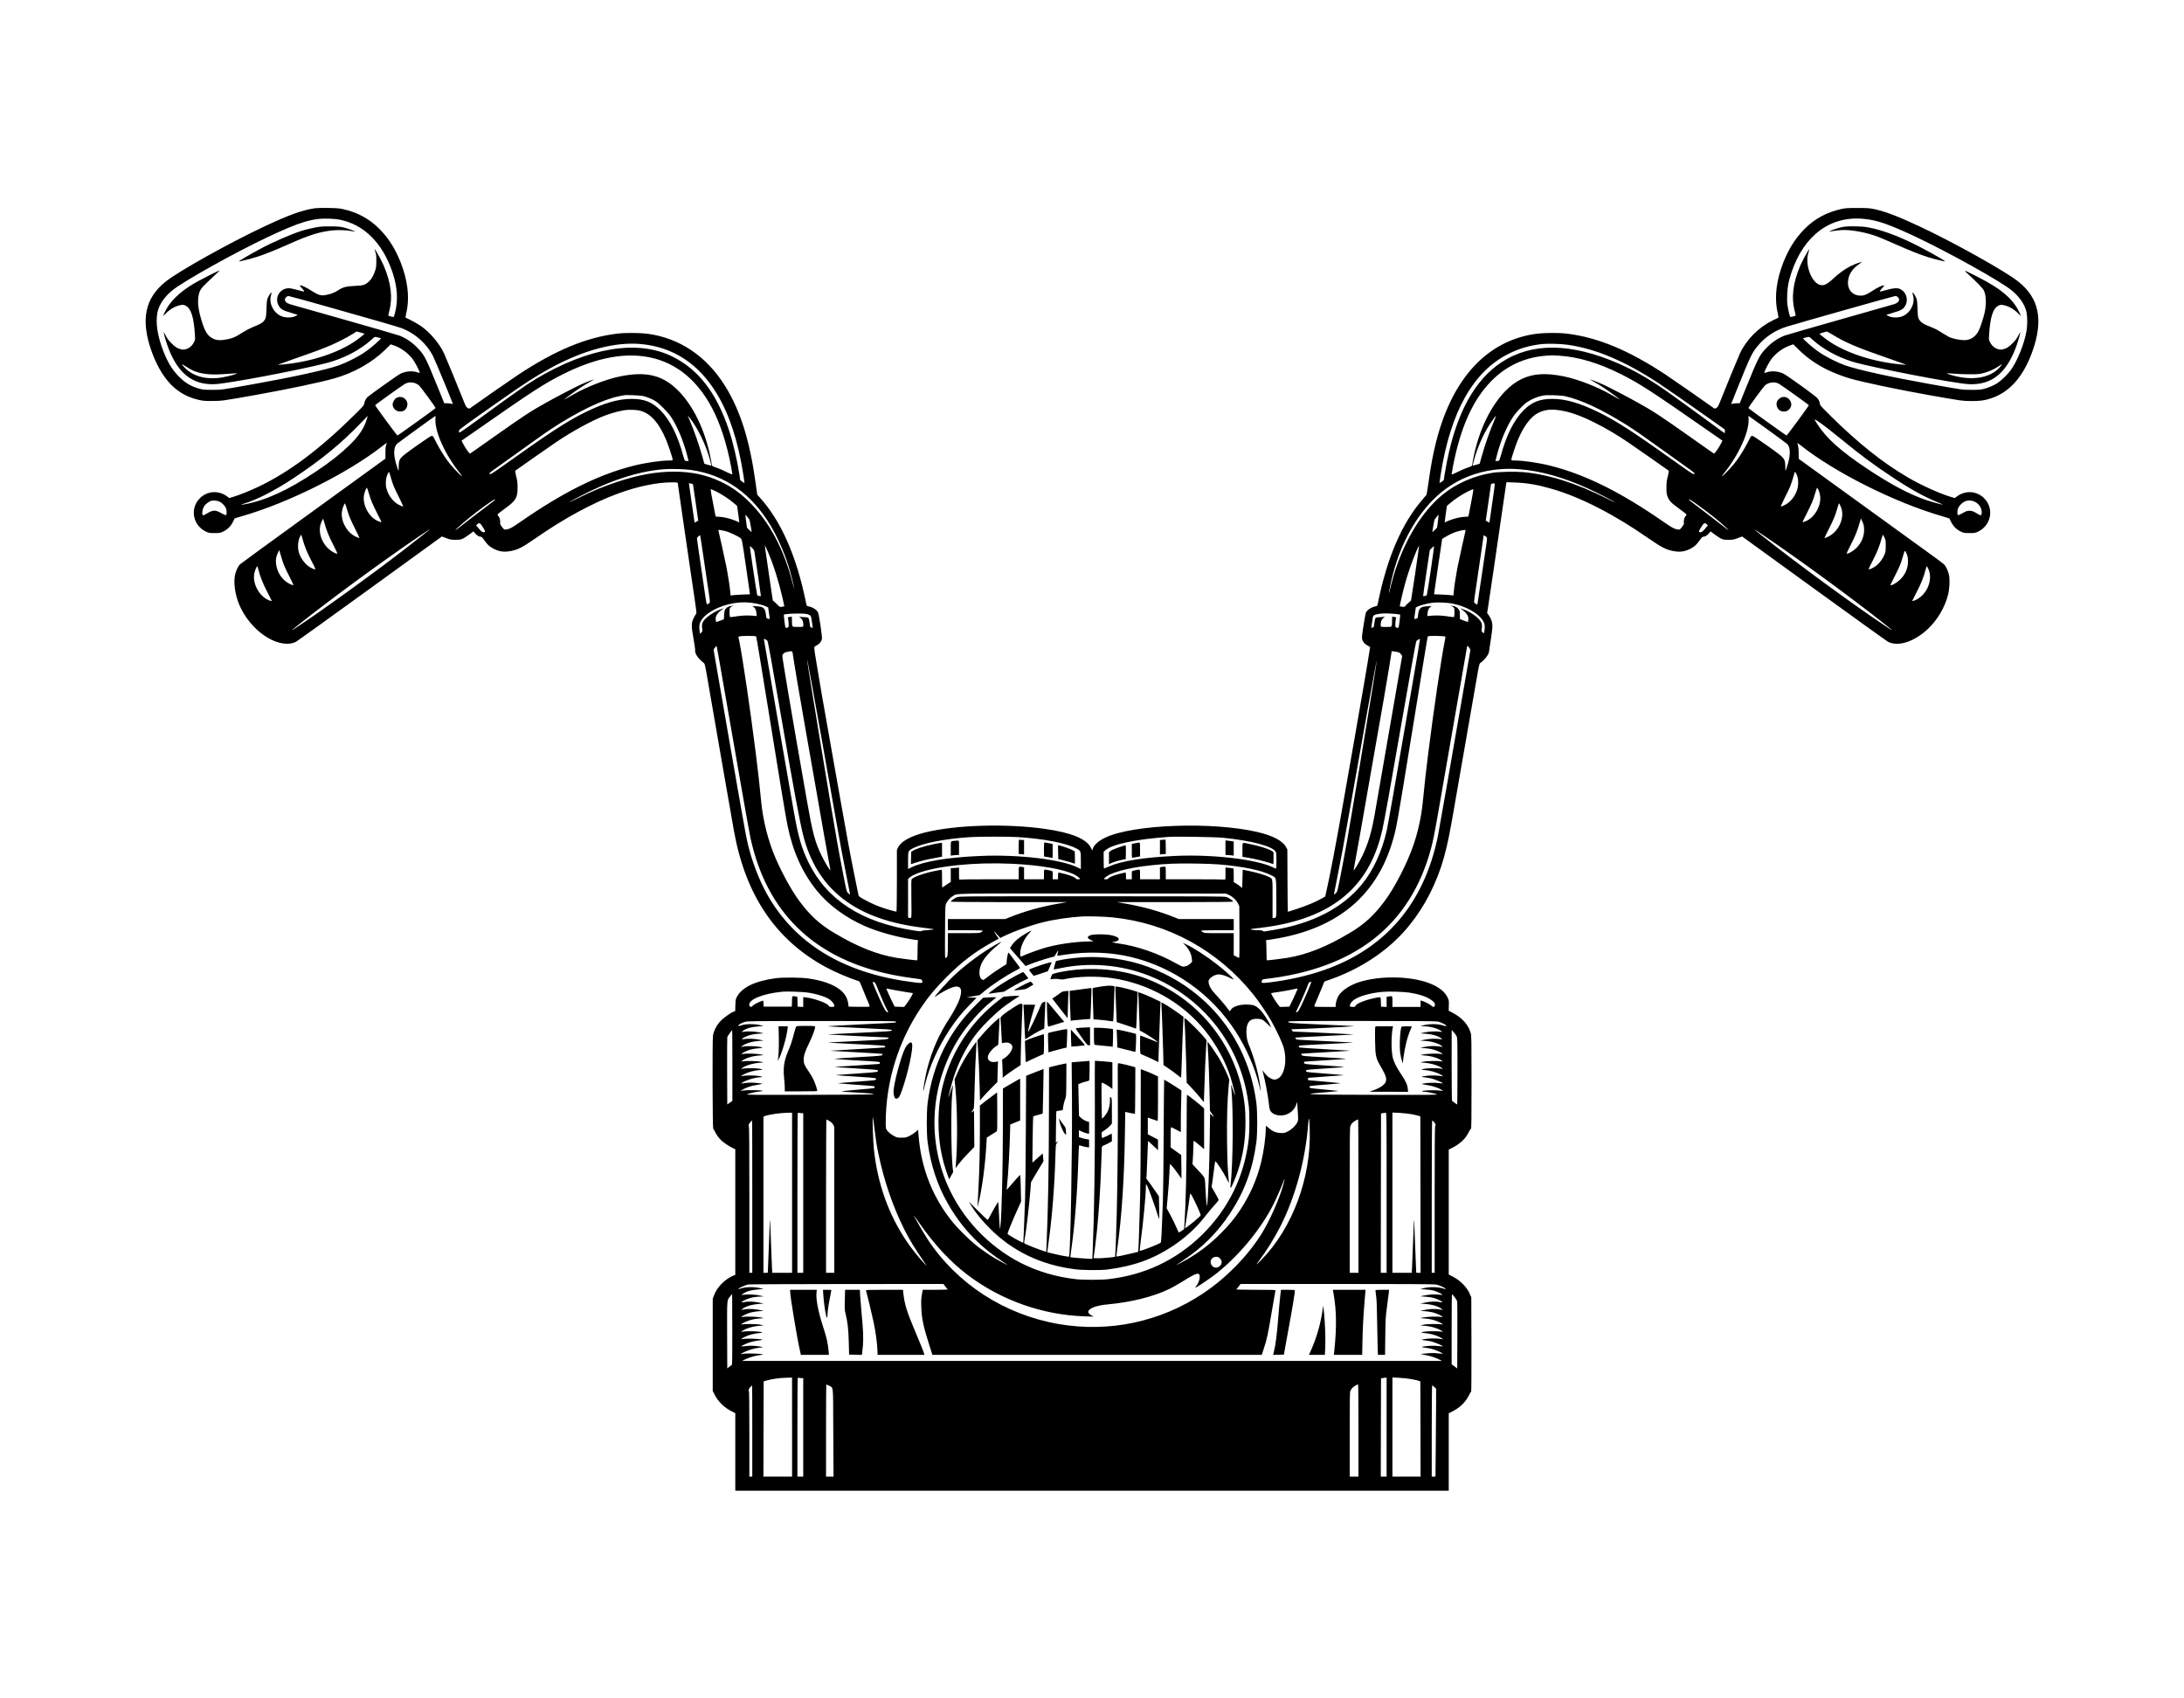 <?xml version="1.0" standalone="no"?>
<!DOCTYPE svg PUBLIC "-//W3C//DTD SVG 20010904//EN"
 "http://www.w3.org/TR/2001/REC-SVG-20010904/DTD/svg10.dtd">
<svg version="1.0" xmlns="http://www.w3.org/2000/svg"
 width="4500pt" height="3500pt" viewBox="0 0 4500 3500"
 preserveAspectRatio="xMidYMid meet">
<g transform="translate(0,3500) scale(0.1,-0.1)"
fill="#000000" stroke="none">
<path d="M6500 30710 c-267 -37 -537 -134 -1070 -385 -701 -329 -1726 -902
-2005 -1119 -441 -345 -534 -799 -298 -1456 116 -323 283 -588 472 -746 146
-122 295 -197 486 -242 98 -23 130 -26 290 -25 193 0 226 5 894 124 646 115
1320 257 1616 340 403 113 782 327 1053 593 l112 110 71 -24 c138 -46 288
-157 381 -279 45 -60 126 -212 143 -268 6 -22 6 -22 -36 -8 -105 38 -244 28
-354 -24 -53 -25 -622 -429 -683 -485 -32 -28 -60 -85 -68 -135 -6 -37 -27
-61 -223 -253 -704 -693 -1316 -1150 -1946 -1454 -175 -84 -403 -176 -536
-215 l-75 -22 -52 38 c-179 128 -413 107 -562 -51 -199 -210 -135 -547 127
-676 65 -32 73 -33 183 -33 110 0 118 1 183 33 86 42 157 113 198 199 18 37
33 69 34 71 1 1 71 22 156 46 950 274 2170 883 2884 1441 52 41 95 73 95 72 0
-1 -7 -24 -15 -52 -11 -34 -15 -86 -14 -163 l1 -113 -1483 -1075 c-816 -591
-1497 -1087 -1512 -1102 -43 -41 -93 -151 -107 -234 -28 -163 5 -390 84 -585
148 -361 462 -676 781 -782 156 -51 290 -50 394 4 25 13 712 507 1526 1097
l1480 1073 90 -34 c80 -31 101 -35 190 -35 120 -1 146 9 280 107 l90 66 34
-40 c37 -44 78 -69 115 -69 19 0 36 -17 79 -79 66 -93 108 -130 202 -176 97
-48 190 -63 299 -47 168 24 266 72 530 256 601 420 1209 750 1736 941 392 143
789 225 1092 225 114 0 118 -1 123 -22 2 -13 45 -309 95 -658 50 -349 132
-907 181 -1240 122 -818 116 -775 97 -797 -9 -10 -30 -47 -47 -83 -49 -104
-49 -158 -3 -415 22 -122 38 -233 35 -248 -12 -60 70 -180 171 -253 29 -21 30
-25 93 -390 165 -959 508 -2929 539 -3097 239 -1309 858 -2225 1879 -2781 199
-108 468 -224 700 -300 6 -2 30 -55 54 -117 24 -63 70 -174 102 -248 33 -74
59 -141 59 -148 0 -11 -41 -13 -217 -11 l-218 3 -7 55 c-15 123 -75 223 -178
301 -145 109 -359 184 -645 225 -146 22 -522 25 -665 6 -433 -57 -706 -189
-811 -392 -20 -38 -24 -63 -27 -166 l-4 -121 -35 -12 c-63 -23 -210 -130 -273
-198 -77 -84 -136 -201 -150 -298 -14 -94 -9 -1903 5 -1913 6 -4 21 -32 35
-62 29 -62 86 -140 139 -188 49 -45 165 -121 229 -151 l52 -24 0 -1294 0
-1294 -47 -20 c-171 -73 -332 -239 -392 -403 l-26 -71 0 -950 0 -950 36 -70
c80 -155 199 -271 355 -349 l74 -38 0 -799 0 -799 7350 0 7350 0 0 798 0 797
83 43 c158 83 262 186 334 330 20 39 40 72 45 72 5 0 7 424 6 973 l-3 972 -28
65 c-60 142 -197 283 -353 362 l-84 43 0 1287 0 1288 63 31 c166 84 284 193
343 317 22 45 45 81 52 81 9 1 12 200 12 959 0 852 -2 964 -16 1013 -51 173
-175 312 -368 415 l-87 46 3 107 c3 102 2 109 -29 172 -58 116 -176 209 -359
282 -391 156 -1035 167 -1467 26 -185 -61 -348 -168 -415 -274 -31 -49 -62
-147 -62 -197 l0 -38 -220 0 c-180 0 -220 2 -220 14 0 7 12 40 27 72 14 33 61
144 104 248 l77 189 121 43 c594 209 1119 547 1504 969 341 374 607 836 782
1361 80 239 147 525 219 934 69 389 406 2326 505 2898 54 316 61 345 82 360
91 63 179 181 181 243 0 13 16 117 34 231 19 113 34 238 34 277 0 86 -24 162
-74 231 l-35 48 19 119 c31 195 193 1297 284 1933 47 327 88 606 91 619 l6 24
172 -6 c249 -9 458 -44 752 -128 593 -170 1289 -526 2005 -1025 281 -195 376
-241 546 -266 109 -16 202 -1 299 47 94 46 136 83 202 176 43 62 60 79 79 79
37 0 78 25 115 69 l34 40 90 -66 c134 -98 160 -108 280 -107 89 0 110 4 190
35 l90 34 1480 -1073 c814 -590 1501 -1084 1526 -1097 209 -108 544 0 826 268
196 186 350 449 413 709 27 108 37 290 20 386 -14 83 -64 193 -107 234 -15 15
-123 96 -239 180 -116 84 -783 567 -1482 1073 l-1271 920 -1 110 c0 102 -6
145 -24 203 -6 19 7 12 67 -36 701 -557 1933 -1175 2907 -1458 85 -25 155 -46
155 -47 69 -151 126 -217 232 -269 65 -32 73 -33 183 -33 110 0 118 1 183 33
262 129 326 466 127 676 -149 158 -383 179 -562 51 l-52 -38 -75 22 c-233 68
-621 244 -896 406 -519 305 -1009 695 -1587 1264 -140 137 -218 221 -218 234
0 42 -25 100 -59 137 -50 54 -622 466 -696 501 -110 52 -249 62 -354 24 -42
-14 -42 -14 -36 8 17 56 98 208 143 268 93 122 243 233 381 279 l71 25 108
-107 c167 -166 357 -300 589 -416 114 -58 341 -145 468 -181 296 -83 975 -226
1615 -340 675 -120 704 -124 885 -125 187 -1 270 10 407 55 381 124 667 446
851 959 236 657 143 1111 -298 1456 -282 219 -1315 796 -2025 1129 -426 200
-704 307 -920 353 -115 24 -144 26 -360 26 -206 0 -247 -2 -333 -21 -300 -68
-540 -197 -748 -403 -218 -216 -377 -484 -493 -831 -109 -330 -132 -644 -66
-919 14 -56 17 -86 10 -88 -6 -2 -56 -26 -112 -53 -292 -143 -545 -397 -677
-680 -37 -79 -300 -717 -406 -986 -42 -106 -52 -124 -81 -139 -33 -18 -34 -18
-61 2 -122 90 -846 592 -993 690 -756 498 -1389 761 -2023 839 -161 20 -461
19 -619 -1 -1012 -131 -1738 -904 -2073 -2209 -64 -250 -109 -486 -155 -811
-23 -159 -44 -294 -48 -300 -4 -6 -38 -47 -76 -90 -429 -491 -737 -1205 -926
-2145 -11 -55 -12 -57 -48 -64 -81 -15 -168 -70 -196 -124 -8 -14 -31 -137
-52 -272 -33 -214 -36 -252 -26 -286 17 -56 46 -89 108 -125 l54 -30 -6 -41
c-33 -224 -175 -1053 -309 -1812 -90 -511 -194 -1101 -230 -1310 -130 -753
-296 -1624 -363 -1905 l-17 -75 -75 -42 c-119 -68 -290 -140 -496 -209 -106
-35 -194 -64 -198 -64 -3 0 -7 289 -8 643 l-3 642 -30 54 c-69 125 -273 232
-580 304 -929 219 -2567 160 -3139 -113 -146 -69 -247 -162 -263 -243 -6 -27
-7 -26 -35 32 -88 183 -403 313 -948 390 -803 114 -1849 82 -2474 -75 -298
-75 -495 -185 -552 -309 l-24 -50 0 -632 c0 -347 -4 -634 -9 -637 -11 -7 -225
54 -348 100 -107 39 -280 123 -373 179 -43 26 -59 42 -62 63 -3 15 -44 216
-91 447 -77 379 -148 760 -281 1515 -25 140 -111 622 -190 1070 -178 1004
-242 1369 -306 1766 -46 280 -49 310 -34 319 9 6 36 22 60 37 49 30 81 75 90
127 8 40 -62 504 -81 541 -30 57 -112 110 -197 125 -36 7 -37 9 -48 64 -195
970 -521 1709 -970 2196 l-37 40 -33 235 c-122 887 -315 1501 -631 2008 -383
616 -943 990 -1607 1076 -158 20 -458 21 -619 1 -634 -79 -1261 -338 -2023
-839 -146 -96 -859 -592 -993 -690 -27 -20 -29 -20 -61 -2 -29 15 -39 33 -81
139 -106 269 -369 907 -406 986 -97 208 -295 440 -485 569 -74 50 -255 147
-304 164 -7 2 -4 32 10 88 66 275 43 589 -66 919 -116 347 -275 615 -493 831
-206 205 -449 336 -743 401 -73 16 -137 22 -298 24 -113 2 -234 0 -270 -5z
m489 -235 c508 -97 896 -482 1100 -1093 100 -299 117 -573 50 -828 -11 -43
-22 -81 -25 -85 -4 -7 -102 17 -113 27 -2 2 6 38 17 81 77 286 42 584 -110
945 -43 103 -159 313 -188 342 -6 6 0 -17 12 -50 19 -50 22 -78 22 -189 0
-113 -4 -140 -27 -210 -44 -134 -113 -227 -202 -272 -44 -23 -68 -27 -200 -34
-206 -10 -253 -23 -379 -104 -63 -40 -148 -70 -243 -86 -92 -16 -149 1 -283
88 -105 67 -198 112 -234 113 -15 0 -11 -9 22 -44 47 -51 68 -86 52 -86 -6 0
-66 16 -133 35 -71 20 -144 35 -175 35 -184 0 -299 -188 -214 -351 40 -77 90
-108 256 -154 75 -21 136 -42 136 -46 0 -4 -26 -17 -57 -30 -78 -29 -186 -29
-265 1 -168 63 -275 271 -224 435 8 27 13 51 10 54 -8 9 -43 -39 -71 -98 -24
-50 -26 -69 -32 -230 -6 -154 -10 -181 -29 -218 -34 -65 -85 -98 -262 -168
-52 -21 -142 -68 -200 -105 -149 -96 -198 -118 -306 -140 -142 -29 -225 -27
-299 9 -112 54 -167 136 -234 349 -71 226 -93 384 -72 522 19 123 45 163 198
307 263 247 250 234 220 223 -56 -20 -426 -211 -528 -273 -301 -182 -496 -379
-595 -602 l-26 -59 76 71 c84 81 188 137 284 155 54 10 64 9 106 -11 112 -55
169 -233 192 -601 6 -103 5 -106 -23 -160 -54 -102 -163 -161 -259 -140 -75
17 -125 48 -205 129 -56 57 -87 99 -118 162 -36 71 -42 78 -35 44 11 -65 62
-231 101 -329 201 -512 503 -742 948 -723 266 11 1710 284 2291 432 360 92
708 273 942 489 67 63 57 61 156 35 l39 -10 -44 -46 c-76 -78 -220 -194 -329
-266 -127 -82 -345 -191 -495 -245 -242 -88 -932 -240 -1725 -382 -717 -128
-689 -124 -885 -124 -157 0 -191 3 -264 22 -176 48 -302 124 -434 261 -133
138 -218 278 -311 513 -121 307 -164 592 -122 799 34 163 145 326 313 460 246
196 1284 774 1963 1095 662 312 923 390 1261 378 70 -2 163 -11 208 -19z
m31422 14 c272 -27 517 -113 1069 -373 679 -321 1717 -899 1963 -1095 167
-133 280 -299 313 -460 19 -94 19 -271 -1 -382 -48 -275 -193 -631 -335 -820
-62 -83 -193 -209 -268 -256 -73 -47 -186 -95 -282 -119 -60 -15 -110 -19
-250 -18 -189 0 -173 -2 -880 124 -793 142 -1483 294 -1725 382 -150 54 -368
163 -495 245 -109 72 -253 188 -329 266 l-44 46 39 10 c99 26 89 28 156 -35
206 -191 519 -363 828 -458 392 -119 2105 -450 2400 -463 450 -20 751 209 953
723 39 98 90 264 101 329 7 34 1 27 -35 -44 -31 -63 -62 -105 -118 -162 -80
-81 -130 -112 -205 -129 -96 -21 -205 38 -259 140 -28 54 -29 57 -23 160 23
368 80 546 192 601 42 20 52 21 106 11 96 -18 200 -74 284 -155 l76 -71 -26
59 c-128 288 -379 503 -886 759 -280 142 -284 143 -170 39 176 -161 296 -287
318 -333 45 -96 52 -274 16 -444 -23 -109 -91 -318 -125 -383 -66 -126 -169
-193 -295 -193 -94 0 -250 33 -316 66 -29 15 -90 51 -136 80 -98 64 -163 98
-250 130 -138 53 -201 95 -234 157 -19 37 -23 64 -29 218 -6 161 -8 180 -32
230 -28 59 -63 107 -71 98 -3 -3 2 -27 10 -54 51 -164 -56 -372 -224 -435 -79
-30 -187 -30 -264 -1 -32 13 -58 26 -58 30 0 4 61 25 136 46 166 46 216 77
256 154 65 125 9 284 -119 338 -55 22 -139 16 -270 -22 -67 -19 -127 -35 -133
-35 -16 0 5 35 52 86 33 35 37 44 22 44 -35 -1 -128 -45 -224 -107 -131 -85
-180 -106 -254 -105 -176 0 -285 138 -255 324 21 131 91 232 228 328 34 24 61
44 61 46 0 1 -37 -10 -82 -25 -178 -60 -338 -160 -508 -317 -149 -137 -217
-165 -305 -125 -174 78 -288 439 -211 664 12 37 19 64 15 60 -28 -28 -145
-241 -187 -341 -152 -361 -187 -659 -110 -945 11 -43 19 -79 17 -81 -11 -10
-109 -34 -113 -27 -12 18 -47 172 -57 249 -15 114 -5 319 21 447 12 54 39 152
61 217 258 772 808 1178 1500 1107z m-31649 -1814 c436 -124 949 -270 1139
-324 191 -55 378 -113 417 -130 260 -114 470 -307 600 -551 42 -78 412 -972
412 -994 0 -2 -17 0 -37 5 -21 5 -61 9 -88 9 l-51 0 -129 318 c-248 611 -277
668 -407 807 -112 120 -248 215 -388 269 -36 14 -542 161 -1125 326 -583 165
-1090 309 -1127 320 -72 22 -108 54 -108 97 0 31 42 73 74 73 14 0 382 -101
818 -225z m32343 200 c54 -53 19 -114 -83 -145 -37 -11 -543 -155 -1124 -320
-581 -165 -1087 -311 -1125 -325 -138 -52 -277 -148 -391 -270 -130 -139 -159
-196 -407 -807 l-129 -318 -51 0 c-27 0 -67 -4 -87 -9 -21 -5 -38 -7 -38 -4 0
2 56 143 124 311 278 687 299 730 417 876 154 191 367 333 609 406 324 98
2200 628 2228 629 23 1 41 -7 57 -24z m-31677 -727 c43 -12 79 -23 81 -24 6
-5 -69 -67 -152 -127 -374 -269 -969 -463 -1567 -511 l-65 -5 35 16 c19 8 175
64 345 123 378 131 551 196 715 267 153 66 361 174 455 236 39 25 72 46 73 46
2 1 38 -9 80 -21z m30328 -44 c278 -168 502 -263 1139 -484 171 -59 326 -115
345 -123 l35 -16 -65 5 c-598 48 -1193 242 -1567 511 -84 60 -158 122 -152
127 4 2 137 43 150 45 3 1 55 -29 115 -65z m-24551 -194 c667 -61 1198 -410
1569 -1031 256 -426 433 -970 541 -1654 13 -88 25 -166 25 -173 0 -7 -19 1
-44 20 l-44 33 -16 110 c-47 306 -134 676 -220 933 -254 755 -621 1233 -1151
1499 -721 363 -1734 197 -2837 -464 -184 -111 -474 -315 -1158 -815 -364 -266
-406 -294 -411 -275 -3 12 -3 30 -1 39 4 18 228 180 842 610 541 379 734 503
1033 667 683 375 1338 550 1872 501z m19095 -15 c578 -81 1181 -336 1885 -799
170 -113 629 -432 1103 -768 l252 -180 0 -40 c0 -31 -3 -38 -12 -31 -47 37
-855 625 -1091 793 -403 289 -735 484 -1082 636 -986 431 -1792 440 -2420 27
-547 -360 -922 -1040 -1119 -2033 -19 -96 -42 -224 -52 -285 l-16 -110 -44
-33 c-25 -19 -44 -27 -44 -20 0 7 12 85 25 173 203 1291 670 2121 1400 2485
218 109 443 174 690 200 120 12 383 5 525 -15z m-19055 -236 c605 -75 1089
-435 1422 -1059 171 -319 310 -748 398 -1223 14 -76 25 -144 25 -151 0 -8 -46
10 -123 48 -67 34 -161 75 -210 91 -85 29 -87 31 -92 65 -95 601 -341 1155
-667 1496 -325 339 -665 429 -1214 319 -295 -59 -704 -219 -994 -387 -210
-122 -211 -122 -45 2 139 104 272 192 400 264 55 31 96 56 92 56 -17 0 -198
-71 -292 -115 -112 -52 -476 -242 -675 -353 -336 -186 -465 -271 -1111 -727
-253 -180 -467 -329 -474 -332 -15 -5 -100 118 -149 214 l-26 52 358 249
c1109 774 1350 930 1732 1121 616 308 1157 430 1645 370z m18885 11 c400 -27
808 -150 1270 -381 380 -191 609 -339 1732 -1121 l358 -249 -26 -52 c-49 -96
-134 -219 -149 -214 -7 3 -221 152 -474 332 -646 456 -775 541 -1111 727 -199
111 -563 301 -675 353 -94 44 -275 115 -292 115 -4 0 37 -25 92 -56 128 -72
261 -160 400 -264 166 -124 165 -124 -45 -2 -290 168 -699 328 -994 387 -370
74 -628 57 -862 -55 -128 -62 -235 -142 -352 -264 -326 -341 -572 -895 -667
-1496 -5 -34 -7 -36 -92 -65 -49 -16 -143 -57 -210 -91 -96 -48 -123 -58 -123
-45 0 9 12 77 26 151 155 815 414 1391 804 1780 302 303 679 476 1108 509 59
4 114 9 122 9 8 1 80 -3 160 -8z m-28153 -306 c155 -69 348 -93 608 -75 340
24 314 23 277 6 -63 -29 -257 -73 -372 -85 -241 -23 -451 27 -609 146 -51 38
-131 122 -131 138 0 3 38 -19 85 -50 46 -30 110 -66 142 -80z m37238 81 c-196
-238 -585 -303 -1022 -170 -47 15 -83 29 -80 32 3 2 72 -1 154 -8 81 -7 229
-13 328 -12 159 0 191 3 276 26 113 30 219 77 309 139 36 25 67 44 69 42 2 -2
-14 -24 -34 -49z m-32664 -340 c23 -9 57 -27 75 -40 35 -27 356 -464 349 -475
-9 -14 -776 -565 -786 -565 -11 0 -459 610 -459 624 1 11 580 426 628 448 56
27 130 30 193 8z m28091 -8 c48 -22 627 -437 628 -448 0 -14 -448 -624 -459
-624 -10 0 -777 551 -786 565 -7 11 314 448 350 475 75 58 186 71 267 32z
m-23378 -261 c83 -23 167 -58 234 -97 79 -47 267 -236 331 -334 134 -206 249
-484 330 -792 l29 -113 -31 0 c-18 0 -37 4 -43 8 -6 4 -21 43 -33 87 -117 435
-275 752 -475 951 -170 170 -333 234 -592 234 -281 0 -582 -89 -984 -290 -369
-185 -719 -414 -1715 -1125 -99 -70 -188 -130 -197 -132 -9 -3 -23 -1 -32 4
-12 7 9 26 97 89 750 538 1062 760 1167 829 550 363 1073 615 1405 679 44 8
89 17 100 20 48 12 351 -2 409 -18z m18986 -1 c330 -74 761 -276 1264 -592
171 -108 328 -217 836 -582 195 -140 406 -291 467 -335 88 -63 109 -82 97 -89
-9 -5 -23 -7 -32 -4 -9 2 -98 62 -197 132 -1038 741 -1363 952 -1760 1146
-381 186 -672 269 -942 269 -255 0 -420 -65 -589 -234 -200 -199 -358 -516
-475 -951 -12 -44 -27 -83 -33 -87 -6 -4 -25 -8 -43 -8 l-31 0 29 113 c81 309
198 589 331 792 62 95 211 252 288 305 100 68 215 116 335 139 76 15 366 6
455 -14z m-19050 -301 c215 -64 380 -252 525 -598 48 -116 135 -377 135 -407
0 -17 -8 -19 -74 -19 -174 0 -499 -48 -742 -110 -718 -183 -1441 -543 -2329
-1160 -156 -108 -203 -135 -266 -149 -53 -12 -67 -5 -113 59 -31 43 -35 56
-30 88 6 40 -13 101 -42 134 -9 9 -14 22 -12 28 2 6 73 62 158 124 222 160
255 218 254 436 0 92 -5 136 -28 224 -15 59 -24 112 -19 116 13 12 663 466
833 582 338 230 767 464 1030 560 138 51 297 93 405 107 92 13 247 5 315 -15z
m18900 16 c216 -26 448 -105 750 -256 232 -115 473 -257 700 -412 170 -116
820 -570 833 -582 5 -4 -4 -57 -19 -116 -24 -92 -28 -129 -28 -234 0 -105 4
-134 22 -181 37 -93 71 -129 235 -248 87 -62 157 -119 157 -126 0 -7 -7 -18
-14 -25 -26 -21 -49 -96 -42 -134 6 -30 1 -42 -30 -86 -46 -64 -59 -71 -113
-59 -64 14 -110 41 -281 159 -878 609 -1600 968 -2314 1150 -243 62 -568 110
-742 110 -66 0 -74 2 -74 19 0 30 87 291 135 407 118 281 265 477 415 553 127
65 240 81 410 61z m-24537 -172 c-59 -202 -162 -357 -369 -559 -183 -177 -388
-338 -684 -536 -576 -385 -1030 -594 -1473 -676 -90 -17 -90 -9 -2 17 265 79
652 280 1039 539 556 371 959 702 1346 1105 85 89 156 161 157 162 1 0 -5 -24
-14 -52z m1409 -5 c-19 -264 198 -744 515 -1138 42 -52 44 -57 17 -38 -56 40
-221 220 -292 320 -81 113 -172 264 -236 390 -72 144 -49 141 -227 21 -190
-128 -413 -290 -457 -332 -60 -56 -76 -99 -77 -203 0 -51 -1 -93 -2 -93 -7 0
-36 83 -58 165 -53 195 -42 333 33 395 47 39 775 568 783 569 3 1 3 -25 1 -56z
m5323 -103 c134 -202 262 -487 330 -734 19 -71 34 -131 32 -132 -1 -1 -34 7
-73 18 l-71 21 -38 136 c-73 259 -169 535 -269 771 l-36 85 31 -35 c17 -19 60
-78 94 -130z m16499 78 c-94 -218 -196 -508 -269 -769 l-38 -136 -71 -21 c-39
-11 -72 -19 -73 -18 -2 1 13 60 32 129 66 243 193 528 322 726 51 79 121 171
129 171 2 0 -13 -37 -32 -82z m5619 -194 c210 -153 395 -289 410 -303 64 -59
72 -203 22 -386 -22 -82 -51 -165 -58 -165 -1 0 -2 42 -2 93 -1 104 -17 147
-77 203 -44 42 -267 204 -457 332 -178 120 -155 123 -227 -21 -64 -126 -155
-277 -236 -390 -71 -100 -236 -280 -292 -320 -27 -19 -25 -14 17 38 317 394
534 874 515 1138 -2 31 -3 57 -1 57 2 0 175 -124 386 -276z m1062 153 c95 -64
273 -202 495 -384 384 -314 605 -478 1000 -742 389 -260 676 -419 955 -532 66
-27 113 -49 104 -49 -22 0 -248 63 -349 98 -343 118 -717 316 -1200 637 -545
362 -843 627 -1032 920 -80 123 -80 123 27 52z m-23235 -992 c695 -100 1243
-485 1640 -1150 134 -226 263 -512 354 -789 44 -133 119 -420 131 -501 3 -22
-14 37 -39 130 -183 701 -486 1260 -902 1665 -183 178 -352 298 -566 400 -302
144 -608 210 -971 210 -374 0 -735 -66 -1182 -215 -272 -90 -474 -174 -765
-316 -124 -61 -220 -106 -215 -101 6 6 91 53 190 106 639 339 1219 530 1750
575 144 13 442 5 575 -14z m17066 15 c442 -35 905 -165 1414 -397 174 -79 533
-263 555 -285 6 -6 -68 29 -164 77 -647 323 -1202 498 -1730 546 -165 14 -497
7 -635 -15 -385 -62 -754 -226 -1035 -460 -401 -335 -742 -882 -958 -1536 -47
-141 -122 -424 -124 -463 0 -12 -3 -17 -5 -10 -7 17 29 197 76 378 182 706
547 1322 1002 1693 437 356 996 520 1604 472z m-23240 -215 c30 -104 59 -172
145 -342 59 -117 102 -213 96 -213 -7 0 -41 14 -75 30 -121 57 -224 186 -267
334 -26 90 -18 223 19 301 33 71 29 77 82 -110z m28964 78 c28 -76 27 -206 -3
-294 -48 -140 -145 -255 -262 -311 -33 -15 -65 -28 -72 -28 -7 0 35 91 91 203
98 189 124 257 182 461 15 55 18 58 30 41 8 -10 23 -43 34 -72z m-22754 -166
c2 -1 27 -172 57 -380 l54 -378 -38 -20 -38 -19 -6 43 c-4 23 -30 206 -59 405
l-52 364 40 -7 c22 -3 41 -7 42 -8z m16477 -349 c-28 -200 -54 -382 -58 -405
l-6 -43 -38 19 -38 20 53 368 c29 202 53 373 54 380 0 11 23 19 65 22 20 1 19
-9 -32 -361z m-23145 130 c33 -114 63 -184 144 -347 57 -112 105 -208 106
-212 6 -16 -23 -9 -87 21 -175 83 -304 329 -272 521 10 64 47 159 61 159 3 0
25 -64 48 -142z m29860 97 c12 -25 27 -76 33 -114 32 -192 -97 -438 -274 -522
-63 -29 -91 -36 -85 -20 2 4 49 100 106 212 81 163 111 233 144 347 23 78 45
142 48 142 3 0 16 -20 28 -45z m-22701 -39 c120 -61 259 -153 356 -236 l64
-55 25 -173 c13 -95 22 -171 19 -169 -115 61 -266 105 -391 115 l-95 7 -13 65
c-78 396 -96 500 -85 500 6 0 60 -24 120 -54z m15556 -163 c-23 -120 -48 -247
-55 -283 l-13 -65 -95 -7 c-125 -10 -276 -54 -391 -115 -3 -2 6 74 19 169 l25
173 64 55 c97 83 236 175 356 236 60 30 114 54 120 54 8 0 -1 -68 -30 -217z
m-20123 -1 c0 -5 -93 -78 -207 -164 -115 -85 -297 -225 -407 -312 -109 -86
-200 -155 -203 -153 -9 10 223 210 427 368 133 103 368 269 381 269 5 0 9 -4
9 -8z m24746 -82 c138 -97 310 -228 439 -335 116 -96 237 -207 232 -212 -3 -2
-94 67 -203 153 -110 87 -292 227 -406 312 -115 86 -208 159 -208 164 0 17 22
5 146 -82z m-30417 40 c48 -24 106 -86 126 -132 19 -48 20 -137 1 -144 -8 -3
-49 15 -93 39 -125 72 -173 71 -295 -3 -37 -22 -72 -40 -78 -40 -38 0 -27 117
18 190 29 47 111 105 161 113 44 8 122 -3 160 -23z m36175 -8 c77 -42 126
-121 128 -208 1 -61 -14 -74 -55 -50 -121 72 -142 81 -199 80 -49 -1 -68 -7
-139 -48 -44 -26 -87 -45 -95 -42 -19 7 -18 96 1 144 19 43 77 107 120 129 74
40 160 38 239 -5z m-33545 -177 c33 -112 62 -182 146 -349 58 -115 103 -211
101 -213 -3 -3 -36 9 -75 27 -179 83 -306 307 -288 506 6 67 54 192 67 177 5
-4 26 -71 49 -148z m30798 -28 c18 -199 -103 -415 -284 -504 -40 -20 -76 -34
-79 -31 -3 4 37 89 89 190 92 177 139 292 172 418 9 33 21 73 27 88 10 27 11
27 39 -34 19 -39 32 -86 36 -127z m-22562 -94 c17 -20 36 -45 42 -54 7 -9 19
-63 28 -120 8 -57 17 -115 21 -129 4 -21 -2 -18 -45 25 l-50 50 -19 133 c-10
72 -16 132 -13 132 3 0 20 -17 36 -37z m14233 -95 l-19 -133 -50 -50 c-43 -43
-49 -46 -45 -25 4 14 13 72 21 129 9 57 21 111 28 120 29 41 72 91 78 91 3 0
-3 -60 -13 -132z m-22948 -20 c51 -179 98 -296 186 -465 70 -135 91 -183 79
-183 -40 0 -134 57 -195 119 -151 152 -201 370 -125 539 15 34 29 62 31 62 2
0 13 -33 24 -72z m31728 -129 c9 -147 -48 -291 -157 -400 -62 -62 -156 -119
-196 -119 -12 0 9 48 79 183 88 169 133 282 187 467 l22 75 30 -64 c23 -49 32
-83 35 -142z m-28502 89 c11 -13 37 -52 58 -87 31 -51 36 -65 25 -72 -32 -21
-63 -4 -122 66 l-58 70 26 22 c33 29 46 29 71 1z m25259 -1 l26 -22 -58 -70
c-59 -70 -90 -87 -122 -66 -11 7 -6 21 25 72 45 76 73 109 90 109 7 0 25 -10
39 -23z m-26320 -116 c-25 -22 -334 -266 -550 -432 -648 -500 -1618 -1201
-2140 -1548 -191 -127 -192 -126 -15 16 667 530 1696 1286 2479 1820 202 138
255 171 226 144z m27500 -120 c763 -517 1840 -1307 2515 -1844 177 -142 176
-143 -15 -16 -652 433 -1819 1288 -2530 1852 -224 178 -222 179 30 8z m-21390
93 c67 -17 266 -111 306 -146 26 -22 29 -37 104 -548 43 -289 80 -543 82 -566
l5 -41 -153 -6 c-85 -4 -175 -9 -200 -13 l-46 -6 -7 78 c-10 107 -42 321 -72
479 -23 119 -158 734 -171 779 -5 17 -1 18 43 12 27 -4 76 -14 109 -22z
m15241 9 c-13 -45 -147 -662 -170 -778 -30 -158 -62 -372 -72 -479 l-7 -78
-46 6 c-25 4 -115 9 -200 13 l-153 6 7 56 c3 31 41 288 83 571 l77 515 78 47
c99 59 203 102 292 121 98 21 118 21 111 0z m-23971 -140 c52 -186 93 -291
187 -471 111 -214 111 -208 -1 -155 -116 56 -233 211 -261 350 -19 88 -9 207
23 276 14 31 28 57 31 57 3 0 13 -26 21 -57z m32603 0 c25 -53 27 -68 26 -173
0 -96 -4 -125 -23 -173 -33 -85 -99 -175 -166 -230 -58 -47 -157 -93 -163 -77
-2 5 39 91 92 192 88 170 130 277 181 461 9 31 19 57 21 57 3 0 17 -26 32 -57z
m-24314 -534 c47 -316 92 -623 101 -682 9 -60 14 -115 11 -122 -3 -8 -18 -21
-35 -29 -36 -19 -26 -65 -96 414 -98 664 -135 918 -135 938 0 17 58 67 67 58
2 -1 41 -261 87 -577z m16124 532 c3 -7 -2 -63 -11 -125 -9 -61 -53 -356 -97
-656 -44 -300 -83 -557 -86 -573 l-6 -27 -30 17 c-17 10 -32 23 -35 30 -2 6 3
60 12 120 32 218 185 1256 185 1260 0 9 63 -33 68 -46z m-14808 -311 c112
-263 220 -607 296 -944 19 -83 34 -154 34 -157 0 -4 -21 -9 -47 -13 -45 -6
-49 -5 -83 32 -19 20 -51 51 -71 67 l-36 30 -82 555 c-79 538 -86 588 -77 579
2 -2 32 -69 66 -149z m13330 -421 c-45 -299 -83 -551 -86 -560 -2 -8 -24 -30
-48 -48 -24 -18 -54 -46 -66 -63 -20 -27 -24 -29 -68 -22 -26 4 -48 8 -50 9
-6 5 66 316 108 466 21 79 66 223 99 319 65 193 184 482 189 458 1 -8 -34
-259 -78 -559z m-13611 412 c31 -193 132 -883 129 -886 -2 -1 -18 0 -36 2 -22
4 -37 13 -42 27 -8 19 -150 963 -150 996 0 8 19 -4 44 -29 40 -39 46 -51 55
-110z m13931 -353 c-39 -266 -75 -493 -80 -504 -5 -14 -20 -23 -42 -27 -18 -2
-34 -3 -36 -2 -2 1 29 216 67 476 l71 473 42 43 c24 24 44 39 46 34 2 -5 -29
-227 -68 -493z m-23658 187 c19 -64 66 -170 130 -294 54 -106 97 -196 94 -198
-10 -11 -96 29 -148 67 -93 71 -160 168 -191 280 -35 126 -30 215 19 319 l27
56 19 -65 c10 -36 33 -110 50 -165z m33469 136 c16 -40 22 -79 22 -136 1 -147
-55 -276 -166 -383 -59 -56 -151 -112 -185 -112 -17 0 -23 -14 96 222 86 170
109 227 144 351 47 164 48 165 89 58z m-33972 -293 c39 -155 96 -301 186 -473
52 -101 95 -185 95 -188 0 -3 -13 -2 -28 2 -212 61 -378 344 -332 566 12 58
48 145 60 145 3 0 12 -24 19 -52z m34408 9 c86 -177 29 -417 -134 -569 -50
-46 -113 -84 -165 -99 -15 -4 -28 -5 -28 -2 0 3 43 87 95 188 90 172 147 318
186 473 7 28 16 52 19 52 3 0 15 -19 27 -43z m-24259 -707 c110 -12 263 -50
320 -79 l39 -20 18 -116 c9 -64 15 -118 13 -121 -6 -6 -68 16 -68 24 0 4 -5
38 -10 75 -19 128 -47 153 -187 163 l-88 6 27 -24 c36 -32 47 -57 54 -126 l6
-58 -88 8 c-103 10 -229 4 -362 -18 -52 -9 -97 -13 -100 -9 -13 12 -14 162 -3
184 7 12 26 28 44 36 l32 14 -45 -6 c-55 -7 -96 -29 -124 -66 -16 -22 -22 -48
-26 -119 l-5 -90 -78 -30 c-43 -16 -80 -28 -81 -26 -2 1 -6 23 -10 48 -11 76
44 154 160 227 31 20 -87 -22 -146 -52 -89 -45 -183 -111 -233 -163 -56 -61
-72 -110 -59 -192 8 -57 8 -60 -19 -86 l-27 -26 -8 68 c-11 93 -7 130 23 189
72 142 301 283 570 351 160 40 302 51 461 34z m14444 -16 c365 -69 674 -281
680 -467 2 -50 -11 -147 -20 -147 -3 0 -15 9 -27 20 -20 19 -21 26 -13 79 6
39 5 73 -2 99 -20 76 -139 182 -290 257 -59 30 -177 72 -146 52 116 -73 171
-151 160 -227 -4 -25 -8 -46 -9 -48 -1 -1 -39 12 -84 29 l-81 32 0 82 c0 69
-4 88 -23 115 -28 42 -69 66 -127 73 l-45 6 32 -14 c18 -8 37 -24 44 -36 11
-22 10 -172 -3 -184 -3 -4 -48 0 -100 9 -133 22 -259 28 -362 18 l-88 -8 6 58
c7 69 18 94 54 126 l27 24 -88 -6 c-140 -10 -168 -35 -187 -163 -5 -37 -10
-71 -10 -75 0 -8 -62 -30 -68 -23 -3 2 3 56 13 120 l17 116 39 20 c53 27 207
66 304 78 101 12 292 5 397 -15z m-13250 -232 c52 -23 46 -9 72 -177 8 -49 13
-91 13 -92 -1 -1 -14 1 -28 4 -25 5 -27 10 -37 89 -15 116 -21 124 -85 124
-29 0 -70 3 -92 7 l-40 6 32 -27 c33 -27 51 -68 54 -121 3 -69 9 -65 -110 -65
-128 0 -120 -8 -124 124 l-2 88 -38 -5 c-21 -3 -40 -7 -43 -9 -2 -3 1 -20 6
-39 6 -18 10 -64 10 -101 0 -66 0 -66 -31 -73 -17 -4 -33 -5 -35 -2 -7 7 -39
266 -33 271 12 12 191 24 319 22 121 -2 153 -6 192 -24z m12080 17 c57 -6 105
-13 107 -15 6 -5 -26 -264 -33 -271 -2 -3 -18 -2 -35 2 -31 7 -31 7 -31 73 0
37 4 83 10 101 5 19 8 36 6 39 -3 2 -22 6 -43 9 l-38 5 -2 -88 c-4 -132 4
-124 -124 -124 -119 0 -113 -4 -110 65 3 53 21 94 54 121 l32 27 -40 -6 c-22
-4 -63 -7 -92 -7 -64 0 -70 -8 -85 -124 -10 -79 -12 -84 -37 -89 -14 -3 -27
-5 -28 -4 -1 2 20 140 32 214 4 19 15 38 28 45 65 36 242 47 429 27z m-13162
-465 c5 -5 99 -571 210 -1259 272 -1693 394 -2427 435 -2631 109 -538 305
-976 601 -1343 242 -300 592 -559 994 -736 268 -118 677 -231 1005 -278 l90
-13 -5 -54 c-3 -30 -5 -124 -5 -207 0 -119 -3 -153 -13 -153 -38 0 -313 34
-417 51 -407 68 -803 226 -1281 510 -305 182 -493 353 -720 655 -152 202 -352
562 -492 885 -151 348 -258 765 -297 1155 -44 446 -61 593 -110 989 -113 902
-273 1991 -343 2333 l-19 92 21 5 c70 15 331 14 346 -1z m14191 1 c15 -5 14
-15 -3 -98 -70 -343 -228 -1414 -343 -2332 -49 -396 -65 -542 -110 -989 -29
-295 -96 -599 -191 -878 -134 -389 -387 -881 -598 -1162 -227 -302 -415 -473
-720 -655 -478 -284 -874 -442 -1281 -510 -104 -17 -379 -51 -417 -51 -10 0
-13 34 -13 153 0 83 -2 176 -5 206 l-5 55 115 17 c1435 218 2288 989 2569
2324 36 172 177 1018 441 2655 110 685 202 1250 205 1257 2 6 21 14 42 16 49
6 294 0 314 -8z m-13959 -91 c12 -14 86 -422 287 -1584 264 -1529 386 -2179
456 -2448 273 -1036 987 -1634 2200 -1842 94 -16 238 -36 320 -46 83 -9 152
-18 154 -20 11 -11 -16 -15 -115 -21 -67 -3 -115 -11 -124 -18 -12 -11 -42 -9
-165 10 -1073 168 -1788 630 -2165 1400 -145 297 -209 519 -304 1050 -85 472
-616 3534 -616 3550 0 14 3 14 28 1 15 -8 35 -22 44 -32z m13293 -876 c-382
-2210 -507 -2917 -531 -3026 -98 -438 -277 -827 -513 -1116 -400 -489 -1017
-808 -1821 -941 -85 -14 -167 -27 -182 -30 -15 -2 -31 2 -38 10 -9 10 -33 15
-79 15 -83 0 -171 11 -171 20 0 4 30 11 68 14 164 16 389 49 527 77 1200 240
1878 870 2119 1969 49 222 138 718 410 2283 160 921 280 1584 288 1594 19 24
73 54 76 44 2 -5 -67 -416 -153 -913z m-14135 -389 c482 -2775 479 -2757 535
-2973 369 -1441 1342 -2333 2887 -2645 135 -28 401 -70 539 -86 48 -5 58 -10
68 -32 10 -21 9 -29 -2 -41 -13 -12 -32 -12 -148 2 -1400 170 -2398 746 -2990
1724 -169 279 -323 648 -418 1003 -64 238 -61 225 -441 2409 -109 630 -219
1267 -245 1415 -25 149 -48 280 -50 292 -4 15 5 33 26 58 18 20 33 34 35 32 2
-2 94 -523 204 -1158z m15302 1124 c17 -22 26 -44 23 -57 -3 -12 -61 -349
-130 -751 -228 -1324 -516 -2968 -541 -3090 -286 -1379 -1080 -2307 -2350
-2748 -337 -117 -726 -205 -1123 -253 -116 -14 -135 -14 -148 -2 -11 12 -12
20 -2 41 10 22 20 27 68 32 1852 213 2989 1107 3415 2685 40 149 72 306 137
674 81 460 609 3495 609 3501 0 14 18 0 42 -32z m-13938 -125 c16 -123 154
-944 271 -1603 69 -390 162 -917 206 -1170 145 -836 209 -1197 254 -1437 25
-131 45 -243 45 -250 -1 -27 -115 162 -181 297 -137 283 -185 464 -303 1135
-329 1874 -516 2981 -507 2997 26 45 44 57 98 69 106 23 109 22 117 -38z
m12476 32 c22 -6 43 -22 58 -44 l23 -34 -171 -988 c-244 -1412 -366 -2114
-401 -2309 -62 -344 -135 -586 -248 -820 -65 -134 -180 -324 -181 -298 0 7 22
131 49 275 28 145 91 499 141 788 50 289 141 806 201 1150 194 1094 298 1697
347 2003 l47 299 50 -7 c28 -3 66 -10 85 -15z m-12070 -730 c92 -505 320
-1786 475 -2670 90 -512 165 -916 240 -1285 35 -170 62 -311 60 -313 -1 -2
-18 12 -37 30 -34 33 -34 33 -101 373 -37 187 -96 504 -132 705 -123 691 -618
3690 -614 3724 2 18 6 -1 109 -564z m11545 24 c-123 -771 -453 -2754 -530
-3184 -36 -201 -95 -518 -132 -705 -67 -340 -67 -340 -101 -373 -19 -18 -36
-32 -37 -30 -2 2 25 143 60 313 76 376 151 777 245 1315 270 1539 572 3212
578 3205 2 -1 -35 -245 -83 -541z m-7325 -3104 c550 -34 1014 -124 1223 -238
86 -46 87 -50 87 -248 l0 -174 -67 34 c-330 165 -1213 270 -1994 237 -677 -28
-1175 -110 -1431 -236 l-68 -33 0 173 c0 200 1 201 97 252 207 109 670 200
1188 232 192 12 775 12 965 1z m4235 -14 c588 -58 1031 -176 1094 -293 14 -28
16 -343 1 -343 -6 0 -32 11 -58 24 -330 166 -1251 274 -2027 237 -639 -30
-1090 -102 -1356 -217 -46 -19 -90 -38 -96 -41 -10 -4 -13 34 -13 169 l0 174
28 26 c137 129 634 235 1322 282 154 10 944 -3 1105 -18z m-4345 -536 c574
-27 1063 -111 1283 -221 60 -30 117 -74 117 -91 0 -15 -80 -9 -86 7 -9 24
-101 63 -224 95 -63 16 -121 30 -127 30 -9 0 -13 -21 -13 -70 l0 -70 -55 0
-55 0 0 85 c0 95 11 83 -98 105 -87 17 -82 22 -82 -90 l0 -100 -205 0 -205 0
0 124 0 123 -37 7 c-78 12 -73 20 -73 -124 l0 -130 -599 0 c-330 0 -606 -3
-615 -6 -14 -5 -16 9 -16 121 l0 128 -52 -7 c-29 -3 -68 -6 -85 -6 l-33 0 0
-143 0 -143 -32 -18 c-18 -10 -56 -36 -85 -57 -29 -22 -55 -39 -58 -39 -3 0
-5 84 -5 186 0 172 -1 185 -17 180 -10 -3 -47 -10 -83 -16 -219 -38 -470 -121
-522 -174 -13 -12 -14 -72 -10 -410 5 -426 8 -404 -45 -390 l-23 6 0 398 0
398 42 36 c24 21 83 52 142 75 400 156 1185 237 1956 201z m4271 -14 c495 -42
874 -121 1071 -223 112 -58 103 -18 106 -466 2 -361 1 -393 -15 -404 -9 -7
-27 -13 -40 -13 l-23 0 0 398 c0 450 8 408 -85 455 -73 36 -240 86 -395 117
l-135 27 -5 -188 -5 -189 -45 36 c-25 20 -64 47 -87 61 l-43 25 0 138 c0 77
-3 141 -7 143 -5 3 -43 8 -85 12 l-78 7 0 -127 c0 -127 0 -127 -22 -121 -13 3
-290 6 -615 6 l-593 0 0 130 c0 146 5 138 -82 124 l-38 -7 0 -123 0 -124 -205
0 -205 0 0 100 c0 112 4 108 -80 90 -100 -22 -90 -10 -90 -105 l0 -85 -60 0
-60 0 0 70 c0 49 -4 70 -12 70 -7 0 -65 -14 -128 -30 -123 -32 -215 -71 -224
-95 -6 -16 -86 -22 -86 -7 0 19 60 63 130 96 234 107 694 188 1240 216 225 12
786 4 1001 -14z m191 -624 c76 -31 160 -108 195 -180 l28 -57 3 -532 c2 -367
0 -533 -8 -533 -5 0 -32 12 -60 28 l-50 27 0 228 0 227 -302 0 c-284 0 -305 1
-335 20 -18 11 -33 24 -33 30 0 7 115 10 335 10 l335 0 0 115 0 115 -565 0
-565 0 -101 40 c-313 125 -647 218 -1009 280 l-165 29 1198 0 c783 1 1197 4
1197 11 0 16 -91 78 -139 95 -40 13 -349 15 -2773 15 -2652 0 -2729 -1 -2778
-19 -50 -19 -130 -75 -130 -92 0 -5 480 -9 1198 -10 l1197 0 -165 -29 c-362
-62 -696 -155 -1009 -280 l-101 -40 -590 0 -590 0 0 -115 0 -115 360 0 c237 0
360 -3 360 -10 0 -6 -15 -19 -32 -30 -31 -19 -52 -20 -360 -20 l-328 0 0 -231
c0 -236 -3 -259 -41 -279 -20 -11 -20 -9 -17 532 3 530 3 544 24 589 27 58 85
123 138 154 98 57 -87 54 2886 52 l2735 -2 57 -23z m-2382 -468 c1134 -116
2159 -677 2887 -1579 107 -132 293 -405 375 -550 114 -202 235 -464 262 -572
69 -267 9 -556 -129 -623 -54 -26 -81 -25 -142 6 -50 24 -86 58 -145 134 l-27
35 19 -75 c38 -145 99 -466 110 -580 6 -63 17 -133 23 -155 16 -53 78 -100
154 -115 170 -36 339 59 390 217 9 29 18 51 20 50 1 -2 7 -87 13 -189 11 -179
10 -188 -9 -226 -37 -72 -117 -149 -196 -188 -69 -34 -78 -36 -152 -32 -96 4
-170 36 -241 102 -27 25 -52 46 -56 46 -3 0 -6 -30 -6 -67 0 -163 -41 -459
-91 -667 -89 -366 -228 -684 -433 -996 -121 -184 -230 -316 -411 -495 -214
-214 -431 -380 -688 -529 -95 -54 -227 -124 -217 -113 3 2 67 46 143 97 396
263 702 571 962 965 298 453 467 911 542 1471 23 177 23 616 0 800 -148 1169
-845 2151 -1892 2664 -445 218 -876 326 -1390 346 -235 10 -580 -20 -795 -69
l-54 -12 -24 -83 c-13 -46 -22 -86 -19 -88 2 -2 55 7 118 20 607 131 1257 78
1838 -148 904 -353 1607 -1090 1910 -2004 77 -231 122 -436 152 -692 16 -138
16 -515 0 -660 -85 -771 -418 -1455 -972 -1995 -528 -515 -1175 -820 -1924
-906 -142 -17 -528 -17 -670 0 -398 46 -778 157 -1117 327 -669 336 -1227 925
-1525 1611 -429 987 -341 2110 236 3028 173 275 451 587 694 779 l77 61 -32 3
c-18 2 -80 1 -138 -3 l-104 -7 -134 -132 c-568 -556 -909 -1246 -1009 -2040
-23 -184 -23 -623 0 -800 63 -467 193 -870 407 -1251 270 -484 635 -877 1097
-1185 76 -51 140 -95 143 -97 11 -12 -164 80 -247 128 -121 71 -289 187 -403
278 -125 99 -361 331 -463 454 -427 515 -673 1138 -722 1829 l-7 98 -52 -47
c-28 -25 -85 -62 -126 -82 -69 -33 -82 -36 -165 -36 -80 0 -96 3 -145 29 -70
37 -134 89 -160 131 -17 27 -20 49 -20 146 1 846 256 1675 731 2379 154 229
295 397 523 626 320 319 590 524 961 728 l114 63 -49 70 c-28 39 -50 75 -50
79 0 5 30 -24 66 -64 l65 -72 57 29 c198 100 569 233 822 295 242 60 561 106
815 120 127 7 477 -4 625 -20z m-4835 -1494 c74 -184 147 -349 181 -407 30
-51 30 -55 2 -51 -18 2 -37 32 -94 145 -62 123 -205 456 -204 475 0 3 12 3 26
-1 24 -6 35 -26 89 -161z m8919 148 c-21 -66 -147 -360 -204 -473 -53 -106
-69 -131 -89 -133 -13 -2 -22 0 -19 5 2 4 29 60 60 124 58 118 183 411 194
454 5 20 34 42 57 44 5 1 5 -9 1 -21z m-8554 -157 c85 -16 196 -34 245 -41 50
-6 96 -13 102 -15 14 -5 -83 -167 -144 -243 l-35 -43 -96 3 -96 3 -23 40 c-22
39 -125 262 -144 312 -9 23 -8 25 13 19 13 -3 93 -19 178 -35z m8270 15 c-18
-49 -121 -273 -143 -311 l-23 -40 -96 -3 -96 -3 -35 43 c-60 75 -158 238 -144
242 6 3 77 14 157 25 80 12 195 32 255 45 145 31 136 30 125 2z m-10082 -61
c194 -30 377 -90 455 -149 50 -38 87 -90 87 -122 0 -22 -4 -24 -53 -24 -45 0
-54 3 -62 23 -23 52 -290 150 -467 172 l-58 7 0 -101 0 -102 -57 3 -58 3 -3
101 -3 102 -31 6 c-79 16 -77 18 -80 -101 l-3 -108 -290 0 -290 0 -3 63 c-2
34 -5 62 -7 62 -2 0 -30 -10 -62 -21 -74 -28 -162 -80 -163 -97 0 -9 -10 -12
-27 -10 -19 2 -29 10 -34 28 -30 119 278 246 691 284 90 8 418 -4 518 -19z
m12387 0 c197 -31 347 -79 444 -144 72 -48 93 -77 85 -119 -8 -41 -38 -43 -74
-5 -25 26 -140 85 -193 98 l-27 7 0 -66 0 -66 -290 0 -290 0 0 110 c0 123 4
118 -82 104 l-38 -7 0 -104 0 -104 -57 3 -58 3 -3 98 c-3 114 7 108 -142 77
-183 -39 -364 -113 -381 -157 -7 -20 -15 -23 -58 -23 -27 0 -53 5 -56 10 -12
20 16 79 54 113 96 87 336 160 611 187 119 12 436 3 555 -15z m-10575 -599 c0
-8 -3 -17 -7 -19 -5 -3 -332 -20 -728 -38 -483 -23 -699 -36 -655 -41 36 -3
345 -19 688 -34 546 -25 622 -30 620 -44 -4 -21 -34 -23 -725 -56 -331 -15
-601 -30 -599 -32 3 -3 1164 -62 1229 -62 15 0 27 -3 27 -7 -1 -31 -25 -34
-591 -63 -316 -16 -594 -30 -619 -31 -96 -3 3 -9 500 -34 612 -30 640 -32 640
-50 0 -8 -4 -16 -8 -19 -5 -3 -258 -19 -563 -36 -305 -17 -558 -32 -562 -33
-5 -1 234 -15 530 -31 296 -16 541 -32 546 -35 4 -4 1 -14 -5 -23 -11 -14 -81
-21 -488 -43 -261 -15 -483 -30 -493 -34 -11 -4 163 -17 385 -30 562 -31 548
-30 548 -53 0 -10 -6 -20 -12 -23 -7 -2 -219 -16 -470 -32 -251 -15 -456 -29
-454 -30 2 -2 181 -15 397 -28 482 -30 499 -32 499 -51 0 -8 -10 -18 -22 -23
-13 -5 -207 -21 -433 -36 -225 -15 -411 -28 -413 -30 -3 -3 52 -7 486 -36 339
-23 342 -24 342 -45 0 -26 25 -23 -454 -59 -181 -14 -331 -26 -332 -28 -2 -2
135 -13 304 -26 483 -35 452 -31 452 -52 0 -10 -3 -20 -7 -22 -5 -3 -160 -18
-345 -33 -186 -16 -334 -31 -330 -35 4 -3 138 -14 297 -23 319 -18 371 -24
358 -37 -5 -5 -582 -10 -1322 -11 -1112 -3 -1307 -1 -1279 11 58 23 176 50
254 57 60 6 72 9 58 17 -22 13 -314 16 -394 4 l-55 -8 42 25 c71 41 165 74
258 91 189 34 181 30 79 43 -111 15 -208 15 -293 2 -35 -6 -66 -9 -69 -6 -3 3
33 24 79 46 87 41 233 79 306 80 80 0 52 18 -49 30 -98 12 -263 9 -317 -6 -42
-12 -15 11 51 44 83 41 195 71 290 79 43 3 75 9 73 13 -16 26 -326 37 -415 15
-25 -6 -25 -6 -5 10 63 53 218 102 365 114 l85 7 -60 14 c-64 16 -313 21 -375
8 -33 -7 -34 -7 -15 8 69 56 219 103 360 113 l90 7 -50 12 c-67 18 -297 26
-363 14 -67 -12 -57 3 31 46 82 40 171 62 280 69 49 3 83 9 75 13 -55 29 -307
43 -398 22 l-45 -11 25 21 c66 55 204 97 350 107 l95 6 -85 19 c-91 20 -231
26 -318 13 -67 -10 -62 3 17 43 79 39 167 60 286 68 l100 7 -85 19 c-89 20
-250 27 -330 14 l-45 -8 30 25 c59 50 179 83 335 94 l95 7 -80 19 c-111 28
-285 26 -375 -3 -69 -23 -81 -22 -60 3 18 22 63 45 130 66 52 17 148 18 1583
18 1323 1 1527 -1 1527 -13z m11175 0 c56 -15 150 -60 160 -76 13 -22 -4 -21
-76 2 -97 30 -277 30 -384 0 l-70 -20 70 -1 c142 -3 299 -47 370 -105 19 -15
17 -16 -25 -8 -80 13 -241 6 -330 -14 l-85 -19 100 -7 c148 -10 269 -46 340
-102 19 -15 16 -16 -35 -9 -89 13 -232 7 -321 -13 l-84 -19 95 -6 c148 -10
288 -53 350 -108 14 -13 20 -20 14 -17 -6 3 -48 10 -95 15 -88 11 -207 3 -309
-20 l-55 -13 96 -7 c117 -9 204 -31 286 -71 88 -43 98 -58 31 -46 -66 12 -296
4 -363 -14 l-50 -12 90 -7 c141 -10 291 -57 360 -113 19 -15 18 -15 -15 -8
-62 13 -311 8 -375 -8 l-60 -14 85 -7 c147 -12 302 -61 365 -114 20 -16 20
-16 -5 -10 -89 22 -399 11 -415 -15 -2 -4 30 -10 73 -13 95 -8 207 -38 290
-79 71 -35 91 -54 46 -45 -72 16 -216 19 -312 7 -56 -7 -100 -16 -97 -20 2 -4
34 -10 70 -13 36 -4 96 -14 133 -23 68 -16 239 -90 230 -99 -2 -3 -42 0 -89 6
-82 11 -231 6 -314 -10 -47 -9 -47 -9 105 -36 99 -17 224 -60 275 -95 l30 -20
-75 7 c-138 14 -402 1 -355 -18 11 -4 36 -8 55 -8 46 -2 206 -35 248 -52 28
-12 -161 -14 -1279 -11 -1476 3 -1571 8 -1014 53 154 13 271 25 260 28 -11 2
-148 15 -305 30 -273 25 -285 27 -288 47 -4 27 -9 26 360 55 158 13 286 25
284 27 -2 2 -154 16 -337 32 -184 16 -335 29 -336 30 -2 0 -3 11 -3 25 0 19 5
25 23 25 12 0 166 11 342 25 176 14 331 25 344 25 13 0 22 2 20 4 -2 2 -173
17 -379 32 -229 17 -378 31 -382 38 -4 6 -8 18 -8 26 0 14 52 19 368 39 202
13 385 27 407 30 25 4 -101 16 -325 30 -480 31 -481 31 -491 58 -7 20 -4 22
39 27 26 3 224 15 439 28 216 12 390 25 385 28 -4 4 -185 17 -402 29 -491 28
-498 29 -511 53 -6 11 -9 21 -7 23 2 2 233 16 513 32 281 15 501 29 490 31
-11 1 -248 15 -526 31 -278 15 -511 31 -517 35 -7 4 -12 15 -12 25 0 16 38 19
458 40 552 27 670 34 657 37 -6 1 -262 14 -570 29 -308 14 -570 28 -581 31
-20 4 -40 31 -30 41 3 3 273 18 601 33 328 16 598 30 600 32 4 4 -1166 59
-1231 58 -23 0 -34 6 -42 25 l-12 25 58 1 c176 2 1261 56 1232 62 -19 3 -305
18 -635 32 -690 31 -718 33 -723 58 -3 16 74 17 1520 17 1240 0 1532 -3 1573
-14z m-14545 -904 l0 -728 -52 -37 -53 -37 -3 683 c-1 375 0 692 3 703 4 20
92 144 101 144 2 0 4 -328 4 -728z m14921 606 c18 -35 19 -70 19 -723 0 -377
-3 -685 -7 -685 -5 0 -28 16 -52 35 -24 19 -48 35 -52 35 -5 0 -9 330 -9 733
l1 732 40 -45 c23 -25 50 -62 60 -82z m-13691 -3228 l0 -1650 -204 0 -204 0
-6 98 c-3 53 -13 295 -21 537 -15 430 -21 531 -24 410 -1 -49 -40 -1034 -41
-1042 0 -2 -20 -3 -45 -3 l-45 0 0 1608 0 1609 24 11 c71 32 315 68 479 71
l87 1 0 -1650z m198 1640 l32 0 0 -1645 0 -1645 -60 0 -60 0 0 1643 c0 904 3
1647 7 1651 4 4 17 5 28 2 11 -3 35 -6 53 -6z m12052 -1640 l0 -1650 -60 0
-60 0 2 1643 3 1642 40 6 c22 3 48 7 58 8 16 1 17 -84 17 -1649z m501 1621
c62 -11 132 -26 154 -34 l40 -14 3 -1612 2 -1611 -45 0 c-25 0 -45 1 -45 3 -1
8 -40 993 -41 1042 -3 121 -9 20 -24 -410 -8 -242 -18 -484 -21 -537 l-6 -98
-199 0 -199 0 0 1652 0 1651 133 -6 c73 -4 185 -16 248 -26z m-11056 -281 c32
-260 48 -363 80 -517 116 -567 297 -1098 540 -1584 105 -208 208 -377 404
-664 l62 -90 -72 75 c-97 102 -249 292 -338 424 -382 562 -609 1197 -686 1916
-15 141 -33 670 -22 660 3 -3 17 -102 32 -220z m8971 -40 c33 -984 -355 -2028
-994 -2680 -123 -124 -129 -126 -42 -10 144 191 308 456 430 695 307 604 514
1359 572 2088 16 200 26 173 34 -93z m-9896 177 c36 -21 62 -46 77 -72 l21
-40 1 -1507 1 -1508 -85 0 -85 0 0 1580 c0 869 4 1580 8 1580 4 0 32 -15 62
-33z m10900 -1547 l0 -1580 -90 0 -90 0 0 1509 c0 1329 2 1510 15 1521 8 7 15
18 15 25 0 25 106 103 143 105 4 0 7 -711 7 -1580z m-12490 -10 l0 -1570 -30
0 -30 0 0 1509 c0 1035 -3 1512 -10 1516 -16 10 -1 46 33 83 17 17 32 32 34
32 2 0 3 -706 3 -1570z m14049 1535 c31 -36 40 -68 21 -80 -7 -4 -10 -520 -10
-1516 l0 -1509 -30 0 -30 0 0 1570 c0 919 4 1570 9 1570 5 0 23 -16 40 -35z
m-3109 -1297 c-86 -302 -287 -752 -454 -1016 -293 -462 -729 -905 -1201 -1219
-879 -585 -1932 -808 -2975 -628 -1116 193 -2102 834 -2703 1756 -90 138 -296
498 -274 479 3 -3 56 -77 117 -165 310 -443 632 -789 987 -1058 693 -525 1549
-827 2418 -854 l180 -5 -45 24 c-25 12 -51 35 -59 49 -13 24 -13 30 2 53 39
59 185 107 387 125 490 46 937 157 1265 315 72 34 203 109 293 165 282 177
342 192 342 84 0 -55 -31 -136 -72 -186 -20 -26 -26 -38 -15 -34 30 12 250
158 363 242 494 367 995 969 1259 1510 68 140 205 459 205 477 0 6 3 9 6 6 3
-4 -9 -57 -26 -120z m-1304 -1512 c42 -42 47 -97 12 -141 -60 -76 -168 -59
-198 31 -25 74 28 144 107 144 38 0 50 -5 79 -34z m-5660 -576 c20 -28 43 -54
52 -60 11 -6 -73 -9 -250 -10 l-266 0 -17 -96 c-14 -77 -17 -130 -12 -267 8
-235 41 -390 173 -804 l55 -173 3393 0 3394 0 45 138 c60 181 86 302 152 700
31 183 62 365 70 403 8 39 15 77 15 85 0 12 -61 14 -412 14 -270 1 -407 4
-396 10 9 6 32 32 52 60 l36 50 1983 0 c1381 0 2001 -3 2043 -11 65 -12 174
-59 195 -86 13 -15 12 -16 -6 -9 -114 46 -311 54 -440 19 l-70 -20 105 -6 c58
-3 131 -13 163 -21 66 -18 162 -62 179 -83 9 -11 4 -12 -33 -6 -77 14 -239 8
-329 -13 l-85 -19 100 -7 c56 -3 129 -14 165 -23 106 -27 249 -109 160 -91
-111 22 -228 17 -370 -16 l-55 -12 95 -7 c149 -10 288 -53 350 -108 14 -13 20
-20 14 -17 -6 3 -49 10 -97 16 -89 11 -200 3 -307 -22 l-55 -12 96 -7 c53 -4
125 -15 160 -24 71 -19 180 -67 198 -89 10 -12 6 -13 -31 -4 -55 12 -307 3
-373 -13 l-50 -13 90 -7 c111 -8 198 -30 288 -71 80 -37 108 -62 56 -50 -60
13 -310 8 -374 -8 l-60 -14 85 -7 c147 -12 302 -61 365 -114 20 -16 20 -16 -5
-10 -90 22 -420 11 -420 -15 0 -4 35 -10 78 -13 95 -8 206 -38 290 -79 66 -33
93 -56 51 -44 -54 15 -219 18 -317 6 -56 -7 -100 -16 -97 -20 2 -4 34 -10 70
-13 36 -4 96 -14 133 -23 69 -17 239 -90 230 -99 -3 -3 -40 0 -84 6 -77 11
-233 6 -319 -10 -47 -9 -32 -16 58 -26 32 -4 90 -16 130 -26 72 -20 223 -87
214 -95 -2 -2 -49 1 -105 7 -72 8 -130 8 -208 0 -59 -6 -114 -11 -122 -11 -35
0 0 -11 79 -25 98 -17 200 -50 281 -91 l57 -29 -7210 0 -7211 0 78 37 c87 40
211 75 307 85 56 6 59 7 32 15 -48 14 -324 21 -385 10 -30 -6 -57 -9 -59 -7
-1 2 29 20 68 39 87 44 222 84 312 92 38 4 69 10 69 14 0 4 -53 13 -117 20
-92 10 -140 10 -217 1 -55 -6 -101 -9 -104 -7 -7 7 97 57 172 82 38 13 108 29
155 35 47 6 93 14 101 17 54 19 -293 36 -388 19 -57 -10 -47 3 30 41 83 41
195 71 290 79 43 3 75 9 73 13 -16 26 -326 37 -415 15 -25 -6 -25 -6 -5 10 63
53 218 102 365 114 l85 7 -60 14 c-64 16 -314 21 -374 8 -52 -12 -24 13 56 50
90 41 177 63 288 71 l90 7 -50 13 c-66 16 -318 25 -373 13 -107 -25 51 63 167
93 35 9 107 20 160 24 l96 7 -55 12 c-104 24 -217 33 -305 23 -47 -6 -91 -13
-98 -16 -7 -4 -1 3 13 16 62 55 201 98 350 108 l95 7 -55 12 c-143 33 -258 38
-371 15 -30 -6 -32 -4 -22 9 23 27 151 79 231 94 42 7 109 14 147 15 l70 1
-75 20 c-80 20 -260 29 -340 16 l-45 -8 30 25 c60 50 178 83 330 94 l100 7
-80 19 c-111 28 -285 26 -375 -3 -35 -12 -66 -20 -68 -17 -12 11 139 82 202
95 23 4 938 8 2034 9 l1992 1 36 -50z m-4395 -1618 c-6 -2 -29 -19 -53 -37
l-43 -34 -3 690 c-2 767 -7 707 67 799 l36 44 3 -729 c1 -452 -1 -731 -7 -733z
m14894 1393 c25 -33 47 -73 50 -90 3 -16 4 -333 3 -702 l-3 -673 -57 42 -58
43 0 723 c0 472 3 723 10 720 5 -1 30 -30 55 -63z m-13655 -2675 l0 -1020
-295 0 -295 0 2 982 3 982 45 13 c126 37 291 59 448 62 l92 1 0 -1020z m198
1010 l32 0 0 -1015 0 -1015 -60 0 -60 0 0 1013 c0 558 3 1017 7 1021 4 4 17 5
28 2 11 -3 35 -6 53 -6z m12052 -1010 l0 -1020 -60 0 -60 0 2 1013 3 1012 35
6 c19 4 45 7 58 8 l22 1 0 -1020z m501 991 c62 -11 132 -26 154 -34 l40 -14 3
-982 2 -981 -290 0 -290 0 0 1022 0 1021 133 -6 c73 -4 185 -16 248 -26z
m-11993 -135 c95 -48 87 25 90 -760 1 -380 3 -787 5 -904 l2 -212 -77 0 -78 0
0 950 c0 523 2 950 5 950 3 0 27 -11 53 -24z m10912 -926 l0 -950 -90 0 -90 0
0 879 c0 769 2 880 15 891 8 7 15 18 15 25 0 25 106 103 143 105 4 0 7 -427 7
-950z m-12490 -10 l0 -940 -30 0 -30 0 0 879 c0 599 -3 882 -10 886 -16 10 -1
46 33 83 17 17 32 32 34 32 2 0 3 -423 3 -940z m14054 906 l36 -33 0 -290 c0
-159 -3 -567 -7 -906 l-6 -617 -39 0 -38 0 0 940 c0 572 4 940 9 940 5 0 26
-15 45 -34z"/>
<path d="M6595 30329 c-94 -13 -282 -55 -380 -86 -210 -65 -601 -236 -855
-373 -214 -115 -444 -250 -437 -256 7 -7 242 51 371 93 175 56 380 139 711
286 373 165 577 228 835 258 122 14 325 6 415 -15 33 -8 61 -13 63 -12 7 8
-130 60 -216 83 -81 21 -125 26 -267 28 -93 2 -201 -1 -240 -6z"/>
<path d="M37979 30325 c-94 -18 -223 -59 -269 -86 -19 -11 -26 -17 -15 -14 49
15 218 35 302 35 196 0 475 -56 693 -138 58 -22 227 -94 375 -160 300 -132
502 -212 675 -266 115 -36 331 -88 337 -82 11 10 -414 248 -636 357 -377 184
-664 288 -951 344 -118 24 -411 29 -511 10z"/>
<path d="M8170 26801 c-40 -21 -80 -89 -80 -135 0 -80 70 -146 154 -146 68 0
111 27 137 86 59 133 -82 264 -211 195z"/>
<path d="M36684 26801 c-74 -45 -99 -119 -65 -195 50 -114 213 -118 272 -6 25
46 24 88 -4 140 -39 74 -134 103 -203 61z"/>
<path d="M20990 17551 l0 -151 33 0 c17 0 42 -3 55 -6 l22 -6 0 151 0 151 -39
0 c-22 0 -46 3 -55 6 -14 5 -16 -11 -16 -145z"/>
<path d="M19675 17673 c-92 -8 -85 5 -85 -160 l0 -146 46 7 c26 3 64 6 85 6
l39 0 0 150 c0 169 11 151 -85 143z"/>
<path d="M21510 17495 c0 -80 1 -145 3 -145 1 0 40 -7 87 -15 47 -8 86 -15 88
-15 1 0 2 65 2 145 0 80 -2 145 -4 145 -2 0 -40 7 -83 15 -43 8 -81 15 -85 15
-5 0 -8 -65 -8 -145z"/>
<path d="M19240 17604 c-201 -42 -369 -95 -432 -137 l-33 -23 -3 -126 -3 -126
103 33 c113 37 279 75 436 102 l102 18 0 142 0 143 -27 -1 c-16 0 -80 -12
-143 -25z"/>
<path d="M21802 17439 l3 -143 127 -32 c70 -17 145 -39 168 -48 22 -9 43 -16
46 -16 2 0 3 57 2 127 l-3 128 -50 27 c-48 27 -195 78 -263 93 l-33 7 3 -143z"/>
<path d="M23948 17693 l-48 -4 0 -151 0 -150 23 6 c12 3 39 6 60 6 l37 0 0
150 c0 114 -3 150 -12 148 -7 -1 -34 -3 -60 -5z"/>
<path d="M25250 17531 l0 -151 33 0 c17 0 56 -3 85 -6 l52 -7 0 146 0 145 -27
6 c-16 2 -54 8 -85 11 l-58 6 0 -150z"/>
<path d="M23445 17633 c-11 -2 -44 -9 -72 -14 l-53 -10 0 -145 c0 -134 1 -145
18 -141 9 3 35 8 57 11 22 4 52 9 68 12 l27 6 0 144 c0 151 1 147 -45 137z"/>
<path d="M25600 17486 l0 -143 78 -12 c177 -28 450 -96 545 -136 16 -7 17 3
17 118 l0 126 -30 21 c-64 45 -247 103 -474 150 -150 31 -136 44 -136 -124z"/>
<path d="M23049 17537 c-70 -24 -143 -55 -163 -70 l-36 -28 0 -125 0 -124 49
25 c47 23 154 54 251 72 l45 9 3 142 c2 110 0 142 -10 142 -7 0 -70 -20 -139
-43z"/>
<path d="M21155 15774 c-157 -90 -258 -175 -319 -272 l-26 -42 161 -184 160
-184 72 29 c105 44 328 118 432 144 l90 23 36 61 c48 81 49 82 33 14 -7 -31
-12 -58 -11 -59 1 -2 70 8 152 21 458 71 941 55 1360 -45 885 -211 1659 -759
2159 -1528 223 -344 403 -754 492 -1124 15 -65 29 -116 31 -114 2 1 -6 68 -18
147 -34 242 -129 575 -229 812 -57 133 -66 339 -18 435 34 69 89 97 188 96 94
0 123 -14 218 -108 l73 -71 -20 48 c-48 112 -153 268 -224 334 -75 69 -117 86
-233 91 -168 8 -323 -42 -356 -113 -6 -14 -14 -25 -17 -25 -3 0 -19 19 -36 42
-45 64 -189 233 -270 318 -78 81 -125 164 -132 234 -5 38 -1 47 28 81 43 49
120 85 182 85 56 0 143 -27 240 -77 66 -33 70 -34 55 -12 -22 35 -206 198
-341 302 -219 170 -496 348 -638 411 l-56 24 53 -54 c71 -73 124 -181 131
-268 l6 -66 -39 -39 c-39 -39 -92 -61 -147 -61 -16 0 -81 30 -155 72 -351 199
-796 353 -1167 404 -113 16 -173 34 -112 34 15 0 45 7 67 16 30 12 40 22 40
39 0 31 -35 52 -128 77 -107 29 -383 32 -454 5 -77 -30 -72 -63 16 -102 l49
-22 -164 -6 c-260 -10 -574 -56 -814 -122 -108 -29 -364 -121 -457 -163 -36
-17 -69 -28 -72 -25 -3 4 -6 29 -6 57 1 140 77 309 199 439 19 20 31 37 26 37
-6 0 -46 -21 -90 -46z"/>
<path d="M20510 15529 c-278 -161 -588 -388 -827 -608 -155 -142 -477 -501
-413 -460 14 9 58 38 98 64 41 26 116 67 168 92 236 112 317 43 237 -202 -26
-81 -126 -272 -200 -385 -221 -333 -372 -676 -471 -1065 -35 -138 -88 -442
-79 -451 2 -2 16 49 31 114 93 387 273 792 512 1152 133 201 246 342 417 517
l139 142 -104 3 -103 3 134 24 135 24 87 72 c173 144 457 331 656 433 51 26
92 51 90 55 -4 14 -232 316 -238 317 -9 0 -30 -98 -36 -172 l-6 -68 -76 -47
c-102 -63 -219 -143 -319 -221 -82 -63 -83 -64 -108 -47 -76 49 -71 225 11
370 45 81 145 195 246 282 46 39 98 83 114 97 48 41 18 30 -95 -35z"/>
<path d="M21555 15145 c-117 -34 -337 -113 -349 -125 -6 -6 8 -30 39 -67 27
-32 50 -60 52 -62 1 -2 68 18 147 45 l145 49 37 80 c20 44 38 86 41 93 7 17
-20 14 -112 -13z"/>
<path d="M22330 15028 c-198 -8 -462 -47 -609 -90 -41 -12 -46 -17 -62 -66
l-18 -52 68 6 c38 4 90 2 119 -5 36 -7 66 -8 97 -1 266 60 674 70 984 24 760
-111 1457 -505 1925 -1088 229 -286 419 -635 520 -954 34 -109 98 -362 94
-374 -2 -5 -21 43 -42 107 -21 64 -39 115 -40 113 -2 -2 0 -37 5 -78 44 -442
35 -1575 -17 -1997 -4 -34 -3 -53 4 -53 12 0 92 186 139 324 116 344 165 650
165 1026 1 243 -14 396 -57 617 -168 860 -705 1629 -1460 2088 -546 332 -1146
482 -1815 453z"/>
<path d="M20945 14901 c-200 -105 -384 -221 -525 -332 -57 -45 -61 -51 -35
-46 17 3 91 13 165 23 l135 17 120 72 c66 40 180 102 253 139 l132 66 -52 65
c-28 36 -54 65 -57 65 -3 0 -64 -31 -136 -69z"/>
<path d="M21139 14729 c-121 -59 -251 -130 -245 -136 2 -3 58 1 123 8 100 10
124 16 158 39 22 15 56 35 75 45 19 10 37 19 39 21 7 6 -41 64 -53 64 -7 0
-50 -18 -97 -41z"/>
<path d="M22657 14665 c-75 -12 -140 -25 -143 -28 -3 -3 -1 -133 5 -289 6
-156 11 -299 11 -319 l0 -36 98 -6 c54 -3 144 -13 201 -22 56 -9 105 -15 107
-12 4 3 11 174 26 637 l3 85 -30 6 c-53 12 -137 7 -278 -16z"/>
<path d="M22985 14538 c3 -73 10 -238 14 -366 5 -128 10 -234 12 -237 3 -2 59
-20 124 -40 66 -20 153 -50 194 -66 41 -16 76 -27 79 -24 3 2 8 112 13 242 4
131 11 300 14 375 l7 136 -94 30 c-100 32 -311 82 -348 82 -22 0 -22 -1 -15
-132z"/>
<path d="M22255 14609 c-115 -15 -212 -28 -214 -28 -4 -1 5 -313 15 -502 l6
-116 46 9 c25 4 115 12 200 18 85 5 156 11 158 12 3 3 24 531 24 599 0 25 -4
38 -12 38 -7 -1 -107 -14 -223 -30z"/>
<path d="M21931 14573 c-33 -3 -58 -16 -105 -51 -34 -26 -79 -58 -101 -71 -22
-14 -41 -25 -43 -27 -2 -1 57 -78 130 -171 73 -93 145 -184 159 -203 l26 -35
7 245 c4 135 9 262 12 283 6 41 14 38 -85 30z"/>
<path d="M23454 14523 c3 -16 11 -193 17 -394 l12 -365 71 -39 c78 -41 243
-150 291 -190 26 -22 14 -19 -80 21 -105 44 -261 104 -271 104 -2 0 -4 -83 -4
-184 0 -135 3 -186 13 -194 6 -5 52 -26 100 -46 49 -20 128 -56 177 -81 l88
-44 6 207 c10 334 26 767 32 907 l7 130 -129 62 c-127 61 -303 133 -324 133
-7 0 -9 -11 -6 -27z"/>
<path d="M20781 14469 l-105 -9 -93 -71 c-556 -424 -966 -1034 -1143 -1704
-72 -271 -104 -524 -103 -825 1 -385 63 -738 191 -1084 l29 -79 41 75 42 75
-10 79 c-32 283 -39 1227 -11 1529 6 61 12 133 15 160 4 40 -5 22 -44 -95 -27
-80 -49 -140 -49 -135 -2 25 81 331 119 445 120 355 301 685 513 935 112 132
337 351 465 453 103 82 337 242 353 242 5 0 9 5 9 10 0 11 -68 11 -219 -1z"/>
<path d="M21494 14346 c-26 -12 -37 -31 -89 -157 -71 -172 -216 -469 -222
-452 -6 16 58 270 107 426 22 71 40 130 40 131 0 1 -54 1 -121 1 l-121 0 6
-105 c4 -58 11 -217 16 -354 6 -137 12 -251 13 -253 2 -2 47 26 100 61 52 35
140 86 195 113 l99 48 7 200 c3 110 9 235 12 278 3 42 2 77 -2 77 -5 -1 -23
-7 -40 -14z"/>
<path d="M21574 14163 c9 -274 14 -326 32 -319 27 10 239 75 281 86 l42 11
-112 132 c-61 73 -140 167 -175 210 -35 42 -66 77 -69 77 -3 0 -2 -89 1 -197z"/>
<path d="M23930 14328 c0 -7 7 -166 15 -353 7 -187 17 -471 21 -632 l7 -292
97 -65 c54 -35 135 -95 180 -131 45 -36 84 -65 86 -63 2 3 8 161 14 354 8 295
23 679 33 854 l2 44 -117 86 c-106 77 -316 210 -332 210 -3 0 -6 -6 -6 -12z"/>
<path d="M20912 14256 c-214 -135 -304 -208 -297 -240 2 -12 9 -131 16 -266 6
-135 12 -246 13 -247 1 -1 23 3 50 9 87 18 166 -25 166 -91 -1 -66 -80 -175
-167 -228 l-45 -28 6 -125 c3 -69 6 -153 6 -188 l0 -63 57 47 c32 25 115 84
185 131 l128 85 0 92 c0 128 18 701 30 950 5 115 9 211 7 212 -1 1 -13 5 -27
8 -19 5 -48 -8 -128 -58z"/>
<path d="M20494 13941 c-93 -83 -175 -169 -303 -318 l-53 -62 11 -153 c15
-208 29 -511 37 -824 l6 -262 61 72 c33 39 114 124 179 189 l118 119 6 212 7
213 -54 -10 c-99 -18 -168 32 -154 113 9 56 85 154 157 202 l56 38 6 103 c10
166 23 452 21 454 -1 2 -46 -37 -101 -86z"/>
<path d="M24404 13973 c10 -84 26 -465 37 -882 l10 -404 96 -101 c53 -56 133
-145 177 -200 l81 -99 7 209 c14 419 29 782 39 922 l11 143 -26 33 c-86 113
-385 410 -427 424 -6 3 -8 -14 -5 -45z"/>
<path d="M22273 13821 c-56 -3 -104 -9 -108 -13 -3 -3 48 -83 115 -177 110
-154 125 -171 151 -171 l29 0 0 185 0 185 -42 -2 c-24 -1 -89 -4 -145 -7z"/>
<path d="M22540 13653 c0 -93 4 -173 8 -179 4 -6 73 -16 157 -22 83 -7 166
-15 186 -18 l36 -6 6 178 c3 99 2 182 -1 185 -10 10 -223 29 -315 29 l-77 0 0
-167z"/>
<path d="M21885 13778 c-110 -20 -280 -60 -288 -67 -4 -4 -4 -95 -1 -203 l7
-195 91 27 c50 15 134 37 187 50 l96 22 6 111 c4 62 7 147 7 190 l0 77 -27 -1
c-16 -1 -50 -5 -78 -11z"/>
<path d="M22068 13609 c2 -96 5 -175 6 -177 4 -3 229 17 264 24 25 5 25 5
-205 253 l-68 74 3 -174z"/>
<path d="M23013 13675 c4 -60 7 -142 7 -184 l0 -76 168 -42 c92 -23 177 -45
188 -48 21 -7 22 -4 29 147 4 84 5 169 3 188 l-3 35 -145 36 c-80 20 -169 40
-199 44 l-54 7 6 -107z"/>
<path d="M21330 13631 c-91 -31 -176 -63 -188 -70 l-24 -13 7 -216 c4 -120 9
-218 10 -220 2 -2 52 21 111 51 60 29 141 66 179 82 39 16 73 31 77 34 11 10
14 411 3 410 -5 0 -84 -26 -175 -58z"/>
<path d="M20033 13418 c-138 -194 -222 -338 -310 -538 l-55 -125 16 -165 c43
-437 48 -1181 10 -1595 l-6 -70 63 85 c35 47 122 146 194 220 l130 135 -3 373
-3 372 -31 -22 c-33 -23 -31 -15 9 39 23 32 23 35 33 415 9 362 22 671 36 891
4 53 5 97 2 97 -3 0 -41 -51 -85 -112z"/>
<path d="M24885 13430 c3 -58 10 -179 15 -270 5 -91 14 -364 20 -608 l10 -443
40 -59 c50 -74 51 -84 2 -37 l-39 38 -7 -493 c-8 -628 -34 -1282 -55 -1403 -7
-42 -24 147 -38 433 -7 154 4 134 -163 313 l-99 106 9 149 c5 82 10 191 10
242 0 50 3 92 6 92 8 0 76 -53 152 -118 l62 -54 0 419 0 419 -32 31 c-48 46
-310 253 -320 253 -4 0 -8 -321 -8 -712 0 -803 -19 -1587 -46 -1971 l-7 -89
-54 -35 c-29 -20 -55 -34 -57 -32 -2 2 -25 54 -51 114 -26 61 -80 172 -121
248 l-75 137 15 168 c22 237 35 415 42 582 3 80 8 151 10 159 5 14 98 -98 187
-226 28 -40 51 -72 51 -70 1 1 0 111 -2 244 l-4 241 -109 78 -109 79 0 207 c0
152 3 208 12 208 6 0 53 -22 105 -50 l93 -50 0 198 c0 108 3 301 7 428 l6 231
-74 50 c-75 51 -275 173 -282 173 -3 0 -7 -498 -10 -1107 -3 -610 -10 -1236
-16 -1393 -22 -633 -33 -845 -45 -857 -25 -27 -420 -182 -432 -170 -3 3 5 90
19 194 54 398 107 956 107 1127 0 38 4 56 9 50 27 -26 148 -357 259 -704 9
-27 10 22 6 210 l-5 245 -53 80 c-30 44 -88 127 -130 185 l-77 105 6 60 c3 33
10 206 16 385 6 178 12 326 13 327 1 2 48 -40 104 -93 l102 -96 0 109 0 109
-105 54 -105 55 0 172 0 173 98 -35 c53 -19 100 -35 105 -35 4 0 7 206 7 459
l0 458 -87 41 c-86 40 -163 72 -233 97 l-35 12 -1 -1081 c0 -594 -6 -1286 -12
-1536 -15 -587 -32 -1077 -38 -1116 l-4 -31 -148 -36 c-174 -42 -302 -67 -302
-58 0 3 11 85 24 181 89 643 141 1424 154 2346 l7 451 98 -22 c54 -12 100 -19
102 -15 2 3 5 220 6 481 l2 474 -59 18 c-71 22 -266 67 -290 67 -16 0 -16 -37
-12 -542 6 -604 -6 -1964 -22 -2563 -11 -433 -29 -877 -34 -883 -9 -9 -252
-31 -344 -32 -101 0 -102 0 -97 23 9 40 44 328 65 527 43 424 73 880 90 1385
6 176 12 333 13 348 2 24 10 31 59 51 31 13 77 35 102 50 l46 27 0 80 c0 44
-3 79 -7 77 -5 -2 -46 -23 -92 -46 -47 -23 -91 -42 -98 -42 -9 0 -13 17 -13
59 l0 59 70 47 c38 26 86 66 105 89 l35 43 0 260 c0 247 -1 261 -20 278 -20
18 -20 17 -20 -61 0 -90 -18 -172 -54 -242 -25 -49 -100 -141 -109 -132 -9 11
-16 740 -6 740 19 0 114 -52 167 -91 l52 -40 0 275 0 274 -27 6 c-21 4 -276
24 -333 26 -3 0 -3 -408 -1 -907 4 -1093 -13 -2264 -45 -3017 l-7 -159 -136 7
c-116 6 -312 24 -318 30 -1 1 7 60 17 131 73 503 127 1181 149 1883 5 156 12
286 14 289 3 2 26 -3 51 -11 25 -9 71 -20 101 -24 l55 -9 0 81 0 82 -68 12
c-37 6 -84 18 -105 27 l-37 15 0 70 0 69 63 -29 c34 -16 81 -32 105 -36 l42
-7 0 122 0 121 -27 6 c-48 12 -117 51 -149 86 l-32 33 -7 326 -7 326 52 22
c29 12 78 28 109 34 31 6 59 16 63 22 4 5 8 98 8 206 l0 196 -57 -4 c-32 -2
-115 -8 -185 -14 l-127 -11 6 -707 c9 -1067 -31 -3268 -60 -3297 -7 -8 -174
24 -341 64 l-108 26 6 45 c3 25 17 127 30 226 65 471 116 1122 132 1705 7 243
7 245 33 279 l26 35 -25 -17 -25 -16 3 317 c2 174 5 322 7 328 2 6 32 15 67
18 l64 7 12 79 c6 44 22 108 36 142 25 62 25 66 27 403 l2 340 -24 -3 c-38 -5
-240 -51 -289 -66 l-45 -13 -2 -934 c-2 -1134 -18 -2011 -49 -2720 l-7 -146
-71 22 c-79 25 -305 114 -356 140 -28 15 -31 20 -26 46 35 176 103 747 127
1064 l12 160 60 105 c33 58 91 155 129 216 l68 112 -7 81 -8 81 -107 -95 -106
-94 5 472 c3 260 9 476 13 480 4 5 49 19 100 32 50 13 93 25 95 27 1 1 6 209
10 460 l8 458 -84 -31 c-46 -17 -127 -49 -180 -70 l-96 -40 -6 -1132 c-3 -623
-11 -1260 -16 -1417 -18 -518 -34 -885 -38 -889 -9 -11 -323 166 -323 183 0
25 120 316 228 552 l51 111 -6 277 c-3 152 -9 275 -13 274 -11 -4 -140 -148
-213 -236 -33 -40 -61 -71 -63 -69 -2 2 1 41 6 88 25 224 55 779 63 1149 l2
105 75 32 c41 18 87 37 103 42 l27 10 0 431 0 432 -67 -37 c-38 -20 -117 -66
-178 -102 l-110 -65 -1 -786 c-1 -870 -24 -1808 -51 -2052 l-7 -65 -7 59 c-4
33 -10 130 -13 215 -4 86 -9 187 -12 225 l-6 69 -44 -69 c-24 -38 -71 -122
-105 -186 -33 -65 -64 -118 -70 -118 -5 0 -94 85 -198 188 l-188 188 51 -84
c87 -143 224 -311 381 -467 470 -471 1052 -751 1750 -841 159 -21 525 -24 670
-6 538 68 948 215 1355 487 249 167 467 364 631 571 117 148 153 192 237 284
39 44 72 86 72 93 0 7 -33 71 -73 141 l-73 128 17 106 c9 59 25 178 35 265 10
86 21 157 24 157 20 0 175 -238 236 -363 l46 -92 -6 75 c-22 252 -27 380 -33
780 -6 460 5 850 32 1133 l14 149 -30 76 c-39 98 -133 286 -189 377 -56 92
-173 262 -205 300 l-26 30 6 -105z m-286 -3150 c61 -120 141 -303 141 -324 0
-20 -297 -266 -323 -266 -2 0 5 46 15 103 16 91 65 423 84 566 8 66 10 64 83
-79z"/>
<path d="M18750 13513 c-30 -11 -73 -59 -101 -114 -87 -173 -239 -745 -239
-903 0 -30 7 -74 16 -96 13 -33 21 -40 43 -40 43 0 69 38 112 161 129 364 242
889 210 972 -11 28 -15 30 -41 20z"/>
<path d="M20454 12421 c-50 -36 -130 -97 -177 -135 l-87 -69 0 -476 c0 -464
-10 -860 -30 -1246 -6 -104 -12 -230 -15 -280 l-4 -90 14 55 c74 279 146 810
170 1256 l7 120 94 60 c52 32 101 64 109 69 13 9 15 65 13 406 l-3 397 -91
-67z"/>
<path d="M21825 11915 c15 -95 83 -252 125 -290 18 -16 18 -14 13 62 -5 69
-10 83 -39 118 -17 22 -49 65 -69 95 l-36 55 6 -40z"/>
<path d="M16423 13853 c-25 -5 -21 4 -88 -243 -20 -74 -52 -170 -71 -212 -104
-231 -131 -382 -109 -604 8 -77 15 -172 15 -211 l0 -73 335 0 c282 0 335 2
335 14 0 8 -14 56 -31 108 -34 104 -76 186 -156 302 -77 110 -93 148 -93 227
0 88 25 167 110 341 62 127 107 243 124 319 5 23 2 27 -25 33 -34 7 -310 6
-346 -1z"/>
<path d="M16047 13623 c5 -204 -5 -419 -23 -482 -3 -9 9 11 27 44 62 116 156
442 175 608 l7 57 -96 0 -96 0 6 -227z"/>
<path d="M28334 13815 c-3 -20 -4 -147 -1 -283 6 -310 14 -339 141 -555 86
-147 105 -221 71 -286 -29 -56 -128 -119 -265 -167 l-65 -23 399 0 399 -1 -6
58 c-8 87 -39 156 -134 298 -103 155 -158 265 -178 359 -31 141 -30 447 1 604
l7 31 -181 0 -181 0 -7 -35z"/>
<path d="M28875 13838 c-16 -47 -27 -156 -32 -298 -6 -173 6 -280 43 -400 l18
-55 12 110 c25 210 83 442 150 594 13 29 24 55 24 57 0 2 -47 4 -105 4 -76 0
-107 -4 -110 -12z"/>
<path d="M16280 8390 c0 -107 139 -943 206 -1242 l16 -68 289 0 289 0 -6 63
c-15 175 -38 279 -109 497 -108 334 -157 587 -141 728 l6 52 -275 0 -275 0 0
-30z"/>
<path d="M16964 8308 c12 -199 58 -474 78 -462 4 3 8 28 8 56 0 63 23 224 56
385 13 67 24 125 24 128 0 3 -39 5 -87 5 l-86 0 7 -112z"/>
<path d="M17407 8213 c-5 -194 -4 -212 19 -299 38 -153 56 -313 63 -579 l6
-250 131 -3 131 -3 7 32 c3 17 11 94 17 171 11 154 3 341 -31 679 -10 106 -22
254 -26 327 l-7 132 -152 0 -152 0 -6 -207z"/>
<path d="M17843 8405 c13 -33 128 -511 156 -645 42 -207 70 -405 78 -552 l6
-128 483 0 483 0 -30 87 c-17 47 -82 206 -144 352 -184 434 -234 590 -258 799
l-11 102 -384 0 c-333 0 -383 -2 -379 -15z"/>
<path d="M26377 8278 c-9 -79 -26 -260 -37 -403 -31 -393 -57 -597 -95 -743
l-13 -53 111 3 111 3 14 80 c7 44 42 235 77 425 83 445 135 760 135 817 0 10
-31 13 -144 13 l-143 0 -16 -142z"/>
<path d="M27481 8318 c56 -330 61 -667 15 -1118 l-12 -120 291 0 292 0 6 288
c6 296 17 487 46 845 l17 207 -337 0 -336 0 18 -102z"/>
<path d="M28340 8408 c0 -7 7 -62 15 -123 10 -75 17 -241 20 -525 3 -228 8
-475 11 -547 l6 -133 73 0 73 0 5 383 c4 354 7 399 35 607 17 124 33 253 37
288 l6 62 -141 0 c-105 0 -140 -3 -140 -12z"/>
<path d="M27250 8003 c-39 -281 -119 -562 -236 -825 l-43 -98 164 0 163 0 7
137 c9 165 0 466 -21 698 -9 94 -17 171 -19 173 -1 2 -8 -37 -15 -85z"/>
</g>
</svg>
